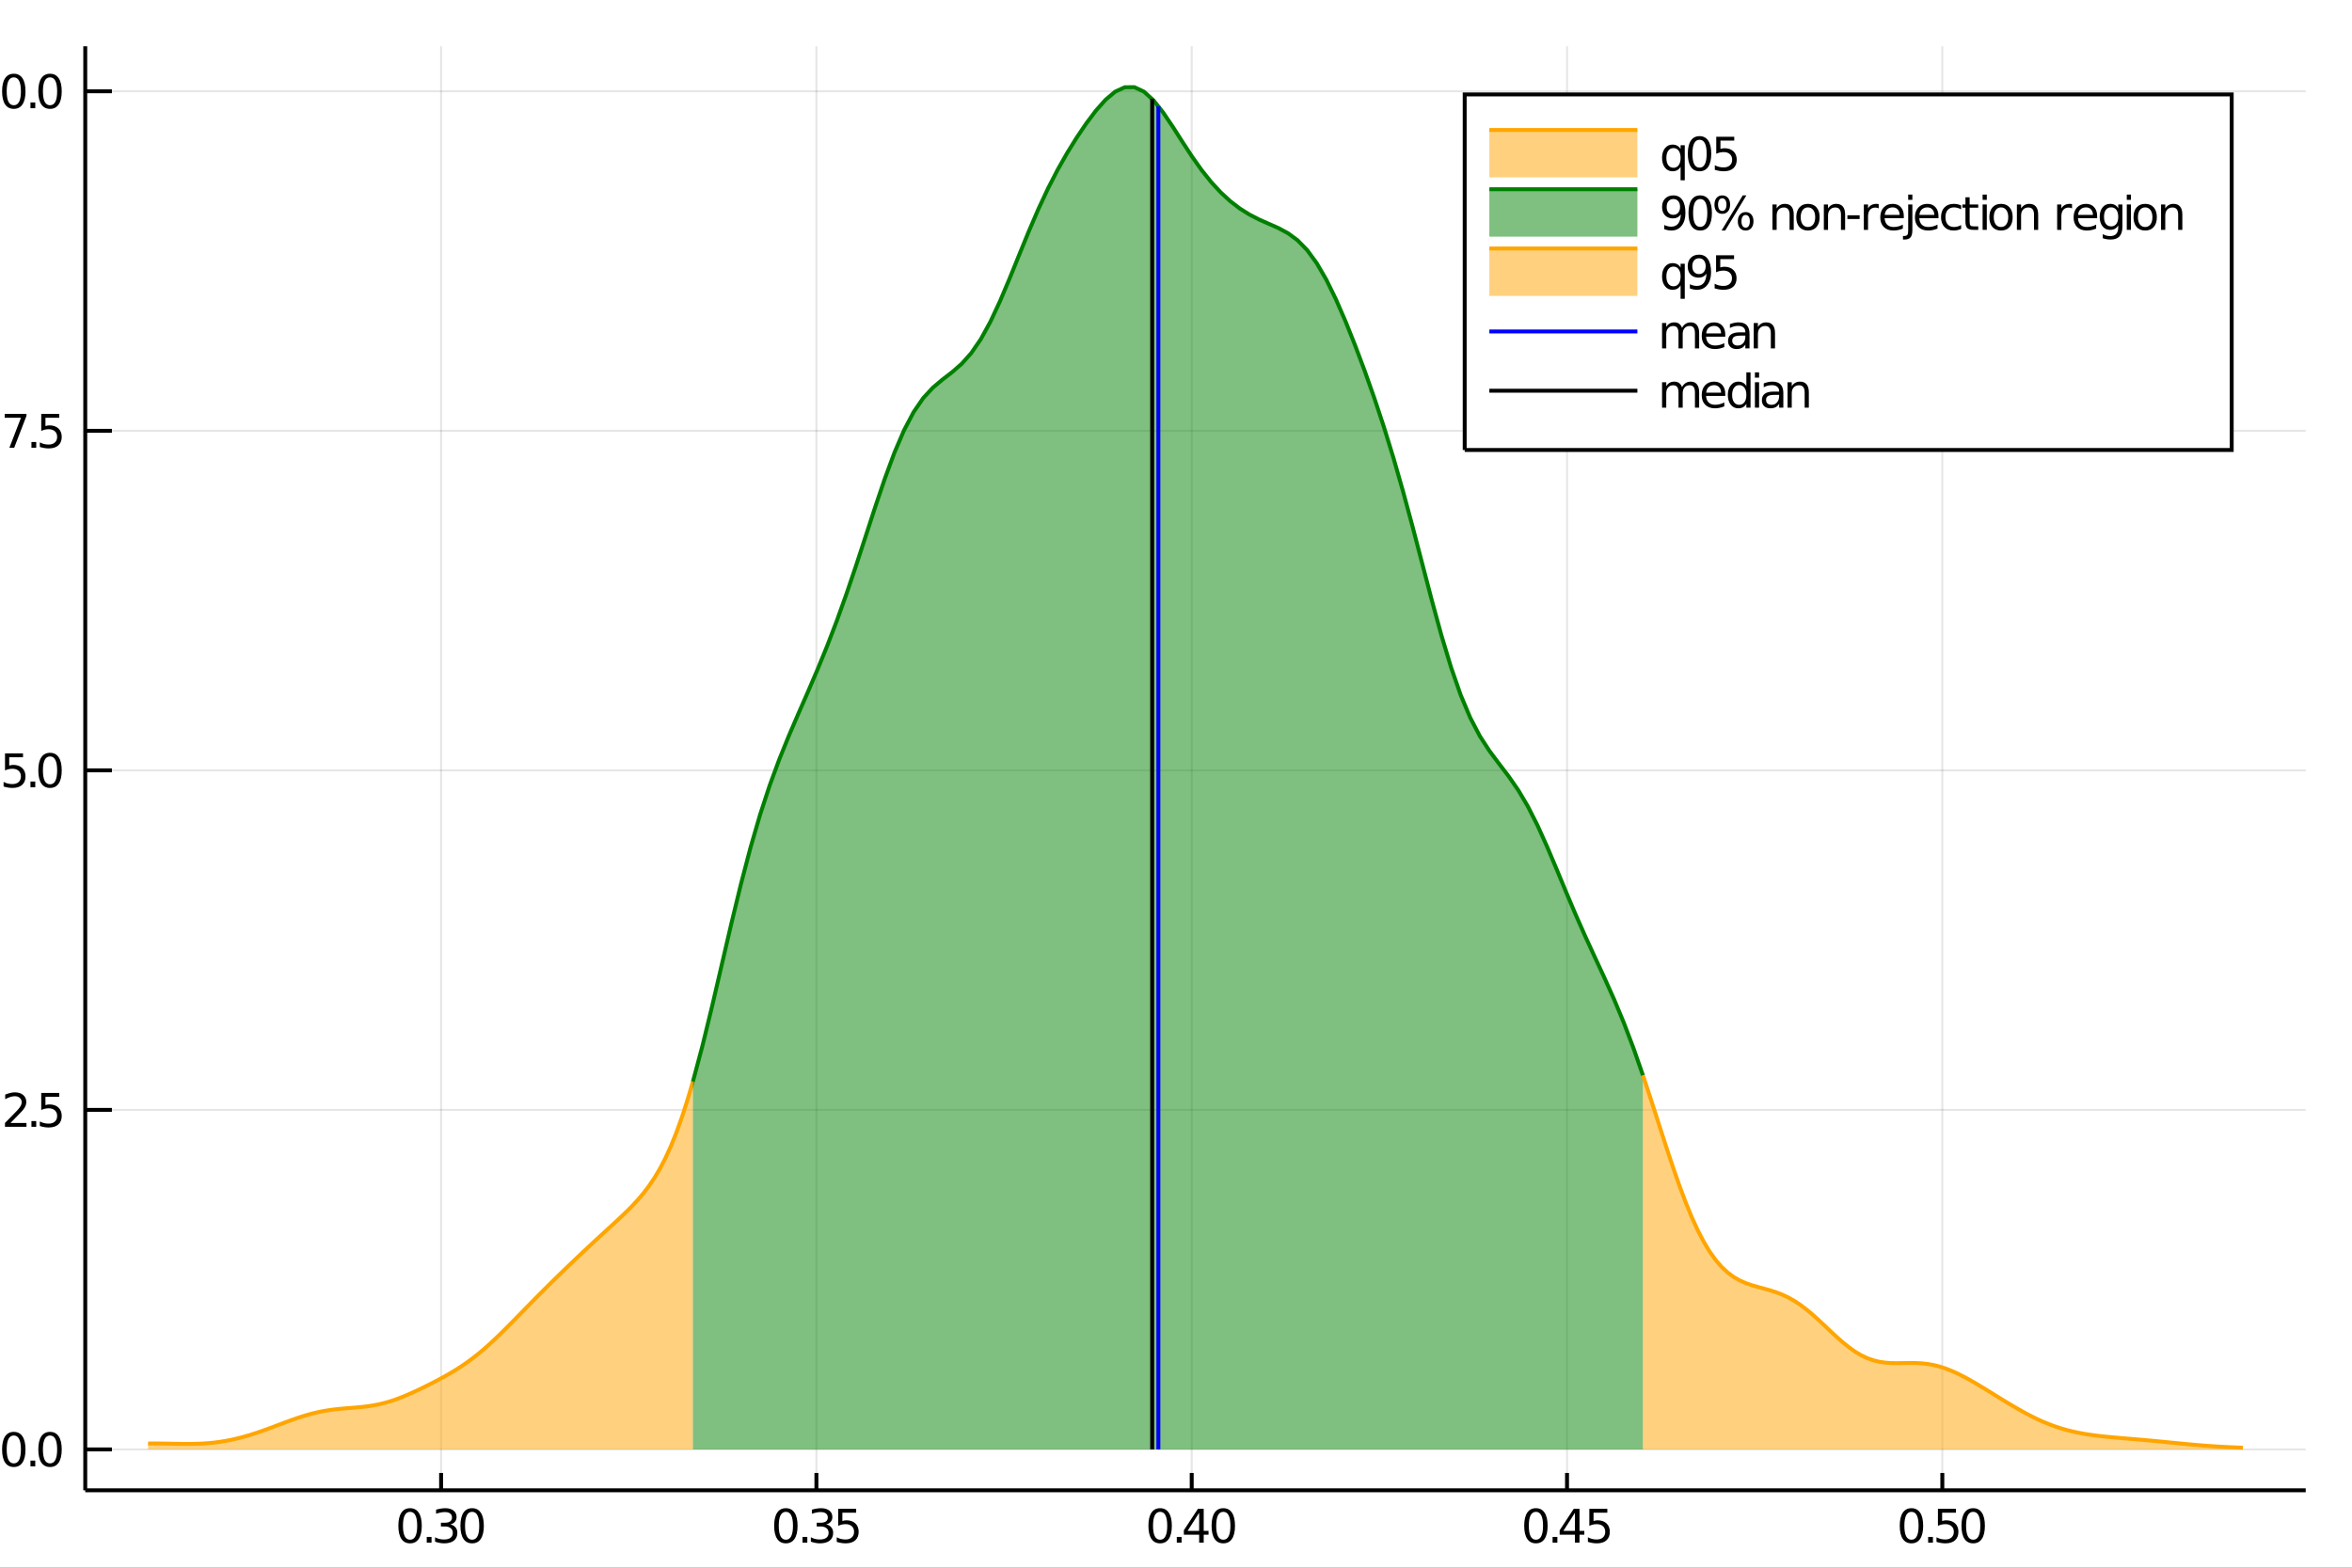 <?xml version="1.0" encoding="utf-8"?>
<svg xmlns="http://www.w3.org/2000/svg" xmlns:xlink="http://www.w3.org/1999/xlink" width="600" height="400" viewBox="0 0 2400 1600">
<rect x="0" y="0" width="2400" height="1600" fill="#333333" stroke="none"/>
<defs>
  <clipPath id="clip080">
    <rect x="0" y="0" width="2400" height="1600"/>
  </clipPath>
</defs>
<path clip-path="url(#clip080)" d="
M0 1600 L2400 1600 L2400 0 L0 0  Z
  " fill="#ffffff" fill-rule="evenodd" fill-opacity="1"/>
<defs>
  <clipPath id="clip081">
    <rect x="480" y="0" width="1681" height="1600"/>
  </clipPath>
</defs>
<path clip-path="url(#clip080)" d="
M86.992 1521.01 L2352.76 1521.01 L2352.76 47.244 L86.992 47.244  Z
  " fill="#ffffff" fill-rule="evenodd" fill-opacity="1"/>
<defs>
  <clipPath id="clip082">
    <rect x="86" y="47" width="2267" height="1475"/>
  </clipPath>
</defs>
<polyline clip-path="url(#clip082)" style="stroke:#000000; stroke-width:2; stroke-opacity:0.1; fill:none" points="
  450.104,1521.01 450.104,47.244 
  "/>
<polyline clip-path="url(#clip082)" style="stroke:#000000; stroke-width:2; stroke-opacity:0.1; fill:none" points="
  833.069,1521.01 833.069,47.244 
  "/>
<polyline clip-path="url(#clip082)" style="stroke:#000000; stroke-width:2; stroke-opacity:0.1; fill:none" points="
  1216.03,1521.01 1216.03,47.244 
  "/>
<polyline clip-path="url(#clip082)" style="stroke:#000000; stroke-width:2; stroke-opacity:0.1; fill:none" points="
  1599,1521.01 1599,47.244 
  "/>
<polyline clip-path="url(#clip082)" style="stroke:#000000; stroke-width:2; stroke-opacity:0.1; fill:none" points="
  1981.96,1521.01 1981.96,47.244 
  "/>
<polyline clip-path="url(#clip082)" style="stroke:#000000; stroke-width:2; stroke-opacity:0.1; fill:none" points="
  86.992,1479.3 2352.76,1479.3 
  "/>
<polyline clip-path="url(#clip082)" style="stroke:#000000; stroke-width:2; stroke-opacity:0.1; fill:none" points="
  86.992,1132.76 2352.76,1132.76 
  "/>
<polyline clip-path="url(#clip082)" style="stroke:#000000; stroke-width:2; stroke-opacity:0.1; fill:none" points="
  86.992,786.231 2352.76,786.231 
  "/>
<polyline clip-path="url(#clip082)" style="stroke:#000000; stroke-width:2; stroke-opacity:0.1; fill:none" points="
  86.992,439.698 2352.76,439.698 
  "/>
<polyline clip-path="url(#clip082)" style="stroke:#000000; stroke-width:2; stroke-opacity:0.1; fill:none" points="
  86.992,93.164 2352.76,93.164 
  "/>
<polyline clip-path="url(#clip080)" style="stroke:#000000; stroke-width:4; stroke-opacity:1; fill:none" points="
  86.992,1521.01 2352.76,1521.01 
  "/>
<polyline clip-path="url(#clip080)" style="stroke:#000000; stroke-width:4; stroke-opacity:1; fill:none" points="
  86.992,1521.01 86.992,47.244 
  "/>
<polyline clip-path="url(#clip080)" style="stroke:#000000; stroke-width:4; stroke-opacity:1; fill:none" points="
  450.104,1521.01 450.104,1503.32 
  "/>
<polyline clip-path="url(#clip080)" style="stroke:#000000; stroke-width:4; stroke-opacity:1; fill:none" points="
  833.069,1521.01 833.069,1503.32 
  "/>
<polyline clip-path="url(#clip080)" style="stroke:#000000; stroke-width:4; stroke-opacity:1; fill:none" points="
  1216.03,1521.01 1216.03,1503.32 
  "/>
<polyline clip-path="url(#clip080)" style="stroke:#000000; stroke-width:4; stroke-opacity:1; fill:none" points="
  1599,1521.01 1599,1503.32 
  "/>
<polyline clip-path="url(#clip080)" style="stroke:#000000; stroke-width:4; stroke-opacity:1; fill:none" points="
  1981.96,1521.01 1981.96,1503.32 
  "/>
<polyline clip-path="url(#clip080)" style="stroke:#000000; stroke-width:4; stroke-opacity:1; fill:none" points="
  86.992,1479.3 114.181,1479.3 
  "/>
<polyline clip-path="url(#clip080)" style="stroke:#000000; stroke-width:4; stroke-opacity:1; fill:none" points="
  86.992,1132.76 114.181,1132.76 
  "/>
<polyline clip-path="url(#clip080)" style="stroke:#000000; stroke-width:4; stroke-opacity:1; fill:none" points="
  86.992,786.231 114.181,786.231 
  "/>
<polyline clip-path="url(#clip080)" style="stroke:#000000; stroke-width:4; stroke-opacity:1; fill:none" points="
  86.992,439.698 114.181,439.698 
  "/>
<polyline clip-path="url(#clip080)" style="stroke:#000000; stroke-width:4; stroke-opacity:1; fill:none" points="
  86.992,93.164 114.181,93.164 
  "/>
<path clip-path="url(#clip080)" d="M 0 0 M418.438 1543 Q414.827 1543 412.998 1546.56 Q411.193 1550.11 411.193 1557.23 Q411.193 1564.34 412.998 1567.91 Q414.827 1571.45 418.438 1571.45 Q422.072 1571.45 423.878 1567.91 Q425.706 1564.34 425.706 1557.23 Q425.706 1550.11 423.878 1546.56 Q422.072 1543 418.438 1543 M418.438 1539.29 Q424.248 1539.29 427.304 1543.9 Q430.382 1548.48 430.382 1557.23 Q430.382 1565.96 427.304 1570.57 Q424.248 1575.15 418.438 1575.15 Q412.628 1575.15 409.549 1570.57 Q406.493 1565.96 406.493 1557.23 Q406.493 1548.48 409.549 1543.9 Q412.628 1539.29 418.438 1539.29 Z" fill="#000000" fill-rule="evenodd" fill-opacity="1" /><path clip-path="url(#clip080)" d="M 0 0 M435.452 1568.6 L440.336 1568.6 L440.336 1574.48 L435.452 1574.48 L435.452 1568.6 Z" fill="#000000" fill-rule="evenodd" fill-opacity="1" /><path clip-path="url(#clip080)" d="M 0 0 M459.572 1555.85 Q462.928 1556.56 464.803 1558.83 Q466.702 1561.1 466.702 1564.43 Q466.702 1569.55 463.183 1572.35 Q459.665 1575.15 453.183 1575.15 Q451.007 1575.15 448.692 1574.71 Q446.401 1574.29 443.947 1573.44 L443.947 1568.92 Q445.891 1570.06 448.206 1570.64 Q450.521 1571.22 453.044 1571.22 Q457.442 1571.22 459.734 1569.48 Q462.049 1567.74 462.049 1564.43 Q462.049 1561.38 459.896 1559.67 Q457.766 1557.93 453.947 1557.93 L449.919 1557.93 L449.919 1554.09 L454.132 1554.09 Q457.581 1554.09 459.41 1552.72 Q461.239 1551.33 461.239 1548.74 Q461.239 1546.08 459.34 1544.67 Q457.465 1543.23 453.947 1543.23 Q452.026 1543.23 449.827 1543.65 Q447.628 1544.06 444.989 1544.94 L444.989 1540.78 Q447.651 1540.04 449.965 1539.67 Q452.303 1539.29 454.364 1539.29 Q459.688 1539.29 462.789 1541.73 Q465.891 1544.13 465.891 1548.25 Q465.891 1551.12 464.248 1553.11 Q462.604 1555.08 459.572 1555.85 Z" fill="#000000" fill-rule="evenodd" fill-opacity="1" /><path clip-path="url(#clip080)" d="M 0 0 M481.771 1543 Q478.16 1543 476.331 1546.56 Q474.526 1550.11 474.526 1557.23 Q474.526 1564.34 476.331 1567.91 Q478.16 1571.45 481.771 1571.45 Q485.405 1571.45 487.211 1567.91 Q489.039 1564.34 489.039 1557.23 Q489.039 1550.11 487.211 1546.56 Q485.405 1543 481.771 1543 M481.771 1539.29 Q487.581 1539.29 490.637 1543.9 Q493.715 1548.48 493.715 1557.23 Q493.715 1565.96 490.637 1570.57 Q487.581 1575.15 481.771 1575.15 Q475.961 1575.15 472.882 1570.57 Q469.826 1565.96 469.826 1557.23 Q469.826 1548.48 472.882 1543.9 Q475.961 1539.29 481.771 1539.29 Z" fill="#000000" fill-rule="evenodd" fill-opacity="1" /><path clip-path="url(#clip080)" d="M 0 0 M801.901 1543 Q798.29 1543 796.461 1546.56 Q794.655 1550.11 794.655 1557.23 Q794.655 1564.34 796.461 1567.91 Q798.29 1571.45 801.901 1571.45 Q805.535 1571.45 807.34 1567.91 Q809.169 1564.34 809.169 1557.23 Q809.169 1550.11 807.34 1546.56 Q805.535 1543 801.901 1543 M801.901 1539.29 Q807.711 1539.29 810.766 1543.9 Q813.845 1548.48 813.845 1557.23 Q813.845 1565.96 810.766 1570.57 Q807.711 1575.15 801.901 1575.15 Q796.09 1575.15 793.012 1570.57 Q789.956 1565.96 789.956 1557.23 Q789.956 1548.48 793.012 1543.9 Q796.09 1539.29 801.901 1539.29 Z" fill="#000000" fill-rule="evenodd" fill-opacity="1" /><path clip-path="url(#clip080)" d="M 0 0 M818.914 1568.6 L823.799 1568.6 L823.799 1574.48 L818.914 1574.48 L818.914 1568.6 Z" fill="#000000" fill-rule="evenodd" fill-opacity="1" /><path clip-path="url(#clip080)" d="M 0 0 M843.035 1555.85 Q846.391 1556.56 848.266 1558.83 Q850.164 1561.1 850.164 1564.43 Q850.164 1569.55 846.646 1572.35 Q843.127 1575.15 836.646 1575.15 Q834.47 1575.15 832.155 1574.71 Q829.863 1574.29 827.41 1573.44 L827.41 1568.92 Q829.354 1570.06 831.669 1570.64 Q833.984 1571.22 836.507 1571.22 Q840.905 1571.22 843.197 1569.48 Q845.511 1567.74 845.511 1564.43 Q845.511 1561.38 843.359 1559.67 Q841.229 1557.93 837.41 1557.93 L833.382 1557.93 L833.382 1554.09 L837.595 1554.09 Q841.044 1554.09 842.873 1552.72 Q844.701 1551.33 844.701 1548.74 Q844.701 1546.08 842.803 1544.67 Q840.928 1543.23 837.41 1543.23 Q835.488 1543.23 833.289 1543.65 Q831.09 1544.06 828.451 1544.94 L828.451 1540.78 Q831.113 1540.04 833.428 1539.67 Q835.766 1539.29 837.826 1539.29 Q843.15 1539.29 846.252 1541.73 Q849.354 1544.13 849.354 1548.25 Q849.354 1551.12 847.711 1553.11 Q846.067 1555.08 843.035 1555.85 Z" fill="#000000" fill-rule="evenodd" fill-opacity="1" /><path clip-path="url(#clip080)" d="M 0 0 M855.28 1539.92 L873.636 1539.92 L873.636 1543.86 L859.562 1543.86 L859.562 1552.33 Q860.581 1551.98 861.599 1551.82 Q862.618 1551.63 863.636 1551.63 Q869.423 1551.63 872.803 1554.8 Q876.183 1557.98 876.183 1563.39 Q876.183 1568.97 872.71 1572.07 Q869.238 1575.15 862.919 1575.15 Q860.743 1575.15 858.474 1574.78 Q856.229 1574.41 853.822 1573.67 L853.822 1568.97 Q855.905 1570.1 858.127 1570.66 Q860.349 1571.22 862.826 1571.22 Q866.831 1571.22 869.169 1569.11 Q871.507 1567 871.507 1563.39 Q871.507 1559.78 869.169 1557.67 Q866.831 1555.57 862.826 1555.57 Q860.951 1555.57 859.076 1555.98 Q857.224 1556.4 855.28 1557.28 L855.28 1539.92 Z" fill="#000000" fill-rule="evenodd" fill-opacity="1" /><path clip-path="url(#clip080)" d="M 0 0 M1183.8 1543 Q1180.19 1543 1178.36 1546.56 Q1176.56 1550.11 1176.56 1557.23 Q1176.56 1564.34 1178.36 1567.91 Q1180.19 1571.45 1183.8 1571.45 Q1187.44 1571.45 1189.24 1567.91 Q1191.07 1564.34 1191.07 1557.23 Q1191.07 1550.11 1189.24 1546.56 Q1187.44 1543 1183.8 1543 M1183.8 1539.29 Q1189.61 1539.29 1192.67 1543.9 Q1195.75 1548.48 1195.75 1557.23 Q1195.75 1565.96 1192.67 1570.57 Q1189.61 1575.15 1183.8 1575.15 Q1177.99 1575.15 1174.91 1570.57 Q1171.86 1565.96 1171.86 1557.23 Q1171.86 1548.48 1174.91 1543.9 Q1177.99 1539.29 1183.8 1539.29 Z" fill="#000000" fill-rule="evenodd" fill-opacity="1" /><path clip-path="url(#clip080)" d="M 0 0 M1200.81 1568.6 L1205.7 1568.6 L1205.7 1574.48 L1200.81 1574.48 L1200.81 1568.6 Z" fill="#000000" fill-rule="evenodd" fill-opacity="1" /><path clip-path="url(#clip080)" d="M 0 0 M1223.62 1543.99 L1211.81 1562.44 L1223.62 1562.44 L1223.62 1543.99 M1222.39 1539.92 L1228.27 1539.92 L1228.27 1562.44 L1233.2 1562.44 L1233.2 1566.33 L1228.27 1566.33 L1228.27 1574.48 L1223.62 1574.48 L1223.62 1566.33 L1208.01 1566.33 L1208.01 1561.82 L1222.39 1539.92 Z" fill="#000000" fill-rule="evenodd" fill-opacity="1" /><path clip-path="url(#clip080)" d="M 0 0 M1248.27 1543 Q1244.66 1543 1242.83 1546.56 Q1241.02 1550.11 1241.02 1557.23 Q1241.02 1564.34 1242.83 1567.91 Q1244.66 1571.45 1248.27 1571.45 Q1251.9 1571.45 1253.71 1567.91 Q1255.54 1564.34 1255.54 1557.23 Q1255.54 1550.11 1253.71 1546.56 Q1251.9 1543 1248.27 1543 M1248.27 1539.29 Q1254.08 1539.29 1257.13 1543.9 Q1260.21 1548.48 1260.21 1557.23 Q1260.21 1565.96 1257.13 1570.57 Q1254.08 1575.15 1248.27 1575.15 Q1242.46 1575.15 1239.38 1570.57 Q1236.32 1565.96 1236.32 1557.23 Q1236.32 1548.48 1239.38 1543.9 Q1242.46 1539.29 1248.27 1539.29 Z" fill="#000000" fill-rule="evenodd" fill-opacity="1" /><path clip-path="url(#clip080)" d="M 0 0 M1567.26 1543 Q1563.65 1543 1561.82 1546.56 Q1560.02 1550.11 1560.02 1557.23 Q1560.02 1564.34 1561.82 1567.91 Q1563.65 1571.45 1567.26 1571.45 Q1570.9 1571.45 1572.7 1567.91 Q1574.53 1564.34 1574.53 1557.23 Q1574.53 1550.11 1572.7 1546.56 Q1570.9 1543 1567.26 1543 M1567.26 1539.29 Q1573.07 1539.29 1576.13 1543.9 Q1579.21 1548.48 1579.21 1557.23 Q1579.21 1565.96 1576.13 1570.57 Q1573.07 1575.15 1567.26 1575.15 Q1561.45 1575.15 1558.37 1570.57 Q1555.32 1565.96 1555.32 1557.23 Q1555.32 1548.48 1558.37 1543.9 Q1561.45 1539.29 1567.26 1539.29 Z" fill="#000000" fill-rule="evenodd" fill-opacity="1" /><path clip-path="url(#clip080)" d="M 0 0 M1584.28 1568.6 L1589.16 1568.6 L1589.16 1574.48 L1584.28 1574.48 L1584.28 1568.6 Z" fill="#000000" fill-rule="evenodd" fill-opacity="1" /><path clip-path="url(#clip080)" d="M 0 0 M1607.08 1543.99 L1595.27 1562.44 L1607.08 1562.44 L1607.08 1543.99 M1605.85 1539.92 L1611.73 1539.92 L1611.73 1562.44 L1616.66 1562.44 L1616.66 1566.33 L1611.73 1566.33 L1611.73 1574.48 L1607.08 1574.48 L1607.08 1566.33 L1591.48 1566.33 L1591.48 1561.82 L1605.85 1539.92 Z" fill="#000000" fill-rule="evenodd" fill-opacity="1" /><path clip-path="url(#clip080)" d="M 0 0 M1621.78 1539.92 L1640.13 1539.92 L1640.13 1543.86 L1626.06 1543.86 L1626.06 1552.33 Q1627.08 1551.98 1628.1 1551.82 Q1629.12 1551.63 1630.13 1551.63 Q1635.92 1551.63 1639.3 1554.8 Q1642.68 1557.98 1642.68 1563.39 Q1642.68 1568.97 1639.21 1572.07 Q1635.74 1575.15 1629.42 1575.15 Q1627.24 1575.15 1624.97 1574.78 Q1622.73 1574.41 1620.32 1573.67 L1620.32 1568.97 Q1622.4 1570.1 1624.62 1570.66 Q1626.85 1571.22 1629.32 1571.22 Q1633.33 1571.22 1635.67 1569.11 Q1638 1567 1638 1563.39 Q1638 1559.78 1635.67 1557.67 Q1633.33 1555.57 1629.32 1555.57 Q1627.45 1555.57 1625.57 1555.98 Q1623.72 1556.4 1621.78 1557.28 L1621.78 1539.92 Z" fill="#000000" fill-rule="evenodd" fill-opacity="1" /><path clip-path="url(#clip080)" d="M 0 0 M1950.47 1543 Q1946.86 1543 1945.03 1546.56 Q1943.23 1550.11 1943.23 1557.23 Q1943.23 1564.34 1945.03 1567.91 Q1946.86 1571.45 1950.47 1571.45 Q1954.11 1571.45 1955.91 1567.91 Q1957.74 1564.34 1957.74 1557.23 Q1957.74 1550.11 1955.91 1546.56 Q1954.11 1543 1950.47 1543 M1950.47 1539.29 Q1956.28 1539.29 1959.34 1543.9 Q1962.42 1548.48 1962.42 1557.23 Q1962.42 1565.96 1959.34 1570.57 Q1956.28 1575.15 1950.47 1575.15 Q1944.66 1575.15 1941.58 1570.57 Q1938.53 1565.96 1938.53 1557.23 Q1938.53 1548.48 1941.58 1543.9 Q1944.66 1539.29 1950.47 1539.29 Z" fill="#000000" fill-rule="evenodd" fill-opacity="1" /><path clip-path="url(#clip080)" d="M 0 0 M1967.49 1568.6 L1972.37 1568.6 L1972.37 1574.48 L1967.49 1574.48 L1967.49 1568.6 Z" fill="#000000" fill-rule="evenodd" fill-opacity="1" /><path clip-path="url(#clip080)" d="M 0 0 M1977.49 1539.92 L1995.84 1539.92 L1995.84 1543.86 L1981.77 1543.86 L1981.77 1552.33 Q1982.79 1551.98 1983.8 1551.82 Q1984.82 1551.63 1985.84 1551.63 Q1991.63 1551.63 1995.01 1554.8 Q1998.39 1557.98 1998.39 1563.39 Q1998.39 1568.97 1994.92 1572.07 Q1991.44 1575.15 1985.12 1575.15 Q1982.95 1575.15 1980.68 1574.78 Q1978.43 1574.41 1976.03 1573.67 L1976.03 1568.97 Q1978.11 1570.1 1980.33 1570.66 Q1982.55 1571.22 1985.03 1571.22 Q1989.04 1571.22 1991.37 1569.11 Q1993.71 1567 1993.71 1563.39 Q1993.71 1559.78 1991.37 1557.67 Q1989.04 1555.57 1985.03 1555.57 Q1983.16 1555.57 1981.28 1555.98 Q1979.43 1556.4 1977.49 1557.28 L1977.49 1539.92 Z" fill="#000000" fill-rule="evenodd" fill-opacity="1" /><path clip-path="url(#clip080)" d="M 0 0 M2013.46 1543 Q2009.85 1543 2008.02 1546.56 Q2006.21 1550.11 2006.21 1557.23 Q2006.21 1564.34 2008.02 1567.91 Q2009.85 1571.45 2013.46 1571.45 Q2017.09 1571.45 2018.9 1567.91 Q2020.73 1564.34 2020.73 1557.23 Q2020.73 1550.11 2018.9 1546.56 Q2017.09 1543 2013.46 1543 M2013.46 1539.29 Q2019.27 1539.29 2022.32 1543.9 Q2025.4 1548.48 2025.4 1557.23 Q2025.4 1565.96 2022.32 1570.57 Q2019.27 1575.15 2013.46 1575.15 Q2007.65 1575.15 2004.57 1570.57 Q2001.51 1565.96 2001.51 1557.23 Q2001.51 1548.48 2004.57 1543.9 Q2007.65 1539.29 2013.46 1539.29 Z" fill="#000000" fill-rule="evenodd" fill-opacity="1" /><path clip-path="url(#clip080)" d="M 0 0 M14.08 1465.1 Q10.469 1465.1 8.641 1468.66 Q6.835 1472.2 6.835 1479.33 Q6.835 1486.44 8.641 1490 Q10.469 1493.55 14.08 1493.55 Q17.715 1493.55 19.52 1490 Q21.349 1486.44 21.349 1479.33 Q21.349 1472.2 19.52 1468.66 Q17.715 1465.1 14.08 1465.1 M14.08 1461.39 Q19.89 1461.39 22.946 1466 Q26.025 1470.58 26.025 1479.33 Q26.025 1488.06 22.946 1492.67 Q19.89 1497.25 14.08 1497.25 Q8.27 1497.25 5.192 1492.67 Q2.136 1488.06 2.136 1479.33 Q2.136 1470.58 5.192 1466 Q8.27 1461.39 14.08 1461.39 Z" fill="#000000" fill-rule="evenodd" fill-opacity="1" /><path clip-path="url(#clip080)" d="M 0 0 M31.094 1490.7 L35.978 1490.7 L35.978 1496.58 L31.094 1496.58 L31.094 1490.7 Z" fill="#000000" fill-rule="evenodd" fill-opacity="1" /><path clip-path="url(#clip080)" d="M 0 0 M51.048 1465.1 Q47.437 1465.1 45.608 1468.66 Q43.802 1472.2 43.802 1479.33 Q43.802 1486.44 45.608 1490 Q47.437 1493.55 51.048 1493.55 Q54.682 1493.55 56.487 1490 Q58.316 1486.44 58.316 1479.33 Q58.316 1472.2 56.487 1468.66 Q54.682 1465.1 51.048 1465.1 M51.048 1461.39 Q56.858 1461.39 59.913 1466 Q62.992 1470.58 62.992 1479.33 Q62.992 1488.06 59.913 1492.67 Q56.858 1497.25 51.048 1497.25 Q45.238 1497.25 42.159 1492.67 Q39.103 1488.06 39.103 1479.33 Q39.103 1470.58 42.159 1466 Q45.238 1461.39 51.048 1461.39 Z" fill="#000000" fill-rule="evenodd" fill-opacity="1" /><path clip-path="url(#clip080)" d="M 0 0 M10.701 1146.11 L27.02 1146.11 L27.02 1150.04 L5.076 1150.04 L5.076 1146.11 Q7.738 1143.35 12.321 1138.72 Q16.928 1134.07 18.108 1132.73 Q20.354 1130.21 21.233 1128.47 Q22.136 1126.71 22.136 1125.02 Q22.136 1122.27 20.191 1120.53 Q18.27 1118.79 15.168 1118.79 Q12.969 1118.79 10.516 1119.56 Q8.085 1120.32 5.307 1121.87 L5.307 1117.15 Q8.131 1116.02 10.585 1115.44 Q13.039 1114.86 15.076 1114.86 Q20.446 1114.86 23.64 1117.54 Q26.835 1120.23 26.835 1124.72 Q26.835 1126.85 26.025 1128.77 Q25.238 1130.67 23.131 1133.26 Q22.552 1133.93 19.451 1137.15 Q16.349 1140.35 10.701 1146.11 Z" fill="#000000" fill-rule="evenodd" fill-opacity="1" /><path clip-path="url(#clip080)" d="M 0 0 M32.09 1144.16 L36.974 1144.16 L36.974 1150.04 L32.09 1150.04 L32.09 1144.16 Z" fill="#000000" fill-rule="evenodd" fill-opacity="1" /><path clip-path="url(#clip080)" d="M 0 0 M42.09 1115.48 L60.446 1115.48 L60.446 1119.42 L46.372 1119.42 L46.372 1127.89 Q47.39 1127.54 48.409 1127.38 Q49.427 1127.2 50.446 1127.2 Q56.233 1127.2 59.612 1130.37 Q62.992 1133.54 62.992 1138.96 Q62.992 1144.54 59.52 1147.64 Q56.048 1150.72 49.728 1150.72 Q47.552 1150.72 45.284 1150.35 Q43.038 1149.97 40.631 1149.23 L40.631 1144.54 Q42.715 1145.67 44.937 1146.22 Q47.159 1146.78 49.636 1146.78 Q53.64 1146.78 55.978 1144.67 Q58.316 1142.57 58.316 1138.96 Q58.316 1135.35 55.978 1133.24 Q53.64 1131.13 49.636 1131.13 Q47.761 1131.13 45.886 1131.55 Q44.034 1131.97 42.09 1132.85 L42.09 1115.48 Z" fill="#000000" fill-rule="evenodd" fill-opacity="1" /><path clip-path="url(#clip080)" d="M 0 0 M5.122 768.951 L23.478 768.951 L23.478 772.886 L9.404 772.886 L9.404 781.358 Q10.423 781.011 11.441 780.849 Q12.46 780.664 13.479 780.664 Q19.265 780.664 22.645 783.835 Q26.025 787.006 26.025 792.423 Q26.025 798.002 22.552 801.104 Q19.08 804.182 12.761 804.182 Q10.585 804.182 8.316 803.812 Q6.071 803.441 3.664 802.701 L3.664 798.002 Q5.747 799.136 7.969 799.692 Q10.191 800.247 12.668 800.247 Q16.673 800.247 19.011 798.141 Q21.349 796.034 21.349 792.423 Q21.349 788.812 19.011 786.705 Q16.673 784.599 12.668 784.599 Q10.793 784.599 8.918 785.016 Q7.066 785.432 5.122 786.312 L5.122 768.951 Z" fill="#000000" fill-rule="evenodd" fill-opacity="1" /><path clip-path="url(#clip080)" d="M 0 0 M31.094 797.631 L35.978 797.631 L35.978 803.511 L31.094 803.511 L31.094 797.631 Z" fill="#000000" fill-rule="evenodd" fill-opacity="1" /><path clip-path="url(#clip080)" d="M 0 0 M51.048 772.03 Q47.437 772.03 45.608 775.594 Q43.802 779.136 43.802 786.266 Q43.802 793.372 45.608 796.937 Q47.437 800.479 51.048 800.479 Q54.682 800.479 56.487 796.937 Q58.316 793.372 58.316 786.266 Q58.316 779.136 56.487 775.594 Q54.682 772.03 51.048 772.03 M51.048 768.326 Q56.858 768.326 59.913 772.932 Q62.992 777.516 62.992 786.266 Q62.992 794.992 59.913 799.599 Q56.858 804.182 51.048 804.182 Q45.238 804.182 42.159 799.599 Q39.103 794.992 39.103 786.266 Q39.103 777.516 42.159 772.932 Q45.238 768.326 51.048 768.326 Z" fill="#000000" fill-rule="evenodd" fill-opacity="1" /><path clip-path="url(#clip080)" d="M 0 0 M4.798 422.418 L27.02 422.418 L27.02 424.408 L14.474 456.978 L9.59 456.978 L21.395 426.353 L4.798 426.353 L4.798 422.418 Z" fill="#000000" fill-rule="evenodd" fill-opacity="1" /><path clip-path="url(#clip080)" d="M 0 0 M32.09 451.098 L36.974 451.098 L36.974 456.978 L32.09 456.978 L32.09 451.098 Z" fill="#000000" fill-rule="evenodd" fill-opacity="1" /><path clip-path="url(#clip080)" d="M 0 0 M42.09 422.418 L60.446 422.418 L60.446 426.353 L46.372 426.353 L46.372 434.825 Q47.39 434.478 48.409 434.316 Q49.427 434.131 50.446 434.131 Q56.233 434.131 59.612 437.302 Q62.992 440.473 62.992 445.89 Q62.992 451.468 59.52 454.57 Q56.048 457.649 49.728 457.649 Q47.552 457.649 45.284 457.279 Q43.038 456.908 40.631 456.167 L40.631 451.468 Q42.715 452.603 44.937 453.158 Q47.159 453.714 49.636 453.714 Q53.64 453.714 55.978 451.607 Q58.316 449.501 58.316 445.89 Q58.316 442.279 55.978 440.172 Q53.64 438.066 49.636 438.066 Q47.761 438.066 45.886 438.482 Q44.034 438.899 42.09 439.779 L42.09 422.418 Z" fill="#000000" fill-rule="evenodd" fill-opacity="1" /><path clip-path="url(#clip080)" d="M 0 0 M-20.896 106.509 L-13.258 106.509 L-13.258 80.144 L-21.568 81.81 L-21.568 77.551 L-13.304 75.884 L-8.628 75.884 L-8.628 106.509 L-0.989 106.509 L-0.989 110.444 L-20.896 110.444 L-20.896 106.509 Z" fill="#000000" fill-rule="evenodd" fill-opacity="1" /><path clip-path="url(#clip080)" d="M 0 0 M14.08 78.963 Q10.469 78.963 8.641 82.528 Q6.835 86.069 6.835 93.199 Q6.835 100.305 8.641 103.87 Q10.469 107.412 14.08 107.412 Q17.715 107.412 19.52 103.87 Q21.349 100.305 21.349 93.199 Q21.349 86.069 19.52 82.528 Q17.715 78.963 14.08 78.963 M14.08 75.259 Q19.89 75.259 22.946 79.866 Q26.025 84.449 26.025 93.199 Q26.025 101.926 22.946 106.532 Q19.89 111.116 14.08 111.116 Q8.27 111.116 5.192 106.532 Q2.136 101.926 2.136 93.199 Q2.136 84.449 5.192 79.866 Q8.27 75.259 14.08 75.259 Z" fill="#000000" fill-rule="evenodd" fill-opacity="1" /><path clip-path="url(#clip080)" d="M 0 0 M31.094 104.565 L35.978 104.565 L35.978 110.444 L31.094 110.444 L31.094 104.565 Z" fill="#000000" fill-rule="evenodd" fill-opacity="1" /><path clip-path="url(#clip080)" d="M 0 0 M51.048 78.963 Q47.437 78.963 45.608 82.528 Q43.802 86.069 43.802 93.199 Q43.802 100.305 45.608 103.87 Q47.437 107.412 51.048 107.412 Q54.682 107.412 56.487 103.87 Q58.316 100.305 58.316 93.199 Q58.316 86.069 56.487 82.528 Q54.682 78.963 51.048 78.963 M51.048 75.259 Q56.858 75.259 59.913 79.866 Q62.992 84.449 62.992 93.199 Q62.992 101.926 59.913 106.532 Q56.858 111.116 51.048 111.116 Q45.238 111.116 42.159 106.532 Q39.103 101.926 39.103 93.199 Q39.103 84.449 42.159 79.866 Q45.238 75.259 51.048 75.259 Z" fill="#000000" fill-rule="evenodd" fill-opacity="1" /><path clip-path="url(#clip082)" d="
M151.118 1473.27 L156.733 1473.23 L162.348 1473.26 L167.964 1473.34 L173.579 1473.44 L179.194 1473.55 L184.81 1473.65 L190.425 1473.69 L196.04 1473.66 L201.656 1473.53 
  L207.271 1473.28 L212.887 1472.89 L218.502 1472.33 L224.117 1471.61 L229.733 1470.71 L235.348 1469.64 L240.963 1468.39 L246.579 1466.97 L252.194 1465.4 L257.81 1463.68 
  L263.425 1461.83 L269.04 1459.88 L274.656 1457.84 L280.271 1455.75 L285.886 1453.63 L291.502 1451.52 L297.117 1449.47 L302.733 1447.49 L308.348 1445.64 L313.963 1443.95 
  L319.579 1442.44 L325.194 1441.13 L330.809 1440.02 L336.425 1439.12 L342.04 1438.39 L347.655 1437.81 L353.271 1437.33 L358.886 1436.88 L364.502 1436.42 L370.117 1435.87 
  L375.732 1435.18 L381.348 1434.29 L386.963 1433.18 L392.578 1431.81 L398.194 1430.18 L403.809 1428.3 L409.425 1426.19 L415.04 1423.88 L420.655 1421.42 L426.271 1418.82 
  L431.886 1416.12 L437.501 1413.33 L443.117 1410.46 L448.732 1407.5 L454.347 1404.43 L459.963 1401.21 L465.578 1397.81 L471.194 1394.19 L476.809 1390.32 L482.424 1386.18 
  L488.04 1381.75 L493.655 1377.05 L499.27 1372.09 L504.886 1366.89 L510.501 1361.5 L516.117 1355.95 L521.732 1350.3 L527.347 1344.58 L532.963 1338.83 L538.578 1333.08 
  L544.193 1327.36 L549.809 1321.68 L555.424 1316.05 L561.04 1310.48 L566.655 1304.95 L572.27 1299.48 L577.886 1294.05 L583.501 1288.67 L589.116 1283.32 L594.732 1278.02 
  L600.347 1272.76 L605.962 1267.54 L611.578 1262.36 L617.193 1257.21 L622.809 1252.07 L628.424 1246.91 L634.039 1241.67 L639.655 1236.28 L645.27 1230.62 L650.885 1224.57 
  L656.501 1217.95 L662.116 1210.59 L667.732 1202.3 L673.347 1192.85 L678.962 1182.08 L684.578 1169.8 L690.193 1155.89 L695.808 1140.27 L701.424 1122.92 L707.039 1103.91 
  L707.039 1479.3 L701.424 1479.3 L695.808 1479.3 L690.193 1479.3 L684.578 1479.3 L678.962 1479.3 L673.347 1479.3 L667.732 1479.3 L662.116 1479.3 L656.501 1479.3 
  L650.885 1479.3 L645.27 1479.3 L639.655 1479.3 L634.039 1479.3 L628.424 1479.3 L622.809 1479.3 L617.193 1479.3 L611.578 1479.3 L605.962 1479.3 L600.347 1479.3 
  L594.732 1479.3 L589.116 1479.3 L583.501 1479.3 L577.886 1479.3 L572.27 1479.3 L566.655 1479.3 L561.04 1479.3 L555.424 1479.3 L549.809 1479.3 L544.193 1479.3 
  L538.578 1479.3 L532.963 1479.3 L527.347 1479.3 L521.732 1479.3 L516.117 1479.3 L510.501 1479.3 L504.886 1479.3 L499.27 1479.3 L493.655 1479.3 L488.04 1479.3 
  L482.424 1479.3 L476.809 1479.3 L471.194 1479.3 L465.578 1479.3 L459.963 1479.3 L454.347 1479.3 L448.732 1479.3 L443.117 1479.3 L437.501 1479.3 L431.886 1479.3 
  L426.271 1479.3 L420.655 1479.3 L415.04 1479.3 L409.425 1479.3 L403.809 1479.3 L398.194 1479.3 L392.578 1479.3 L386.963 1479.3 L381.348 1479.3 L375.732 1479.3 
  L370.117 1479.3 L364.502 1479.3 L358.886 1479.3 L353.271 1479.3 L347.655 1479.3 L342.04 1479.3 L336.425 1479.3 L330.809 1479.3 L325.194 1479.3 L319.579 1479.3 
  L313.963 1479.3 L308.348 1479.3 L302.733 1479.3 L297.117 1479.3 L291.502 1479.3 L285.886 1479.3 L280.271 1479.3 L274.656 1479.3 L269.04 1479.3 L263.425 1479.3 
  L257.81 1479.3 L252.194 1479.3 L246.579 1479.3 L240.963 1479.3 L235.348 1479.3 L229.733 1479.3 L224.117 1479.3 L218.502 1479.3 L212.887 1479.3 L207.271 1479.3 
  L201.656 1479.3 L196.04 1479.3 L190.425 1479.3 L184.81 1479.3 L179.194 1479.3 L173.579 1479.3 L167.964 1479.3 L162.348 1479.3 L156.733 1479.3 L151.118 1479.3 
   Z
  " fill="#ffa500" fill-rule="evenodd" fill-opacity="0.5"/>
<polyline clip-path="url(#clip082)" style="stroke:#ffa500; stroke-width:4; stroke-opacity:1; fill:none" points="
  151.118,1473.27 156.733,1473.23 162.348,1473.26 167.964,1473.34 173.579,1473.44 179.194,1473.55 184.81,1473.65 190.425,1473.69 196.04,1473.66 201.656,1473.53 
  207.271,1473.28 212.887,1472.89 218.502,1472.33 224.117,1471.61 229.733,1470.71 235.348,1469.64 240.963,1468.39 246.579,1466.97 252.194,1465.4 257.81,1463.68 
  263.425,1461.83 269.04,1459.88 274.656,1457.84 280.271,1455.75 285.886,1453.63 291.502,1451.52 297.117,1449.47 302.733,1447.49 308.348,1445.64 313.963,1443.95 
  319.579,1442.44 325.194,1441.13 330.809,1440.02 336.425,1439.12 342.04,1438.39 347.655,1437.81 353.271,1437.33 358.886,1436.88 364.502,1436.42 370.117,1435.87 
  375.732,1435.18 381.348,1434.29 386.963,1433.18 392.578,1431.81 398.194,1430.18 403.809,1428.3 409.425,1426.19 415.04,1423.88 420.655,1421.42 426.271,1418.82 
  431.886,1416.12 437.501,1413.33 443.117,1410.46 448.732,1407.5 454.347,1404.43 459.963,1401.21 465.578,1397.81 471.194,1394.19 476.809,1390.32 482.424,1386.18 
  488.04,1381.75 493.655,1377.05 499.27,1372.09 504.886,1366.89 510.501,1361.5 516.117,1355.95 521.732,1350.3 527.347,1344.58 532.963,1338.83 538.578,1333.08 
  544.193,1327.36 549.809,1321.68 555.424,1316.05 561.04,1310.48 566.655,1304.95 572.27,1299.48 577.886,1294.05 583.501,1288.67 589.116,1283.32 594.732,1278.02 
  600.347,1272.76 605.962,1267.54 611.578,1262.36 617.193,1257.21 622.809,1252.07 628.424,1246.91 634.039,1241.67 639.655,1236.28 645.27,1230.62 650.885,1224.57 
  656.501,1217.95 662.116,1210.59 667.732,1202.3 673.347,1192.85 678.962,1182.08 684.578,1169.8 690.193,1155.89 695.808,1140.27 701.424,1122.92 707.039,1103.91 
  
  "/>
<path clip-path="url(#clip082)" d="
M707.039 1103.91 L716.832 1067.18 L726.625 1026.98 L736.417 984.929 L746.21 942.867 L756.003 902.505 L765.796 865.145 L775.588 831.496 L785.381 801.625 L795.174 775.045 
  L804.967 750.895 L814.759 728.15 L824.552 705.803 L834.345 682.983 L844.138 659.017 L853.93 633.467 L863.723 606.169 L873.516 577.286 L883.309 547.367 L893.101 517.343 
  L902.894 488.441 L912.687 461.985 L922.48 439.122 L932.272 420.545 L942.065 406.292 L951.858 395.684 L961.651 387.435 L971.443 379.895 L981.236 371.365 L991.029 360.421 
  L1000.82 346.165 L1010.61 328.356 L1020.41 307.406 L1030.2 284.242 L1039.99 260.077 L1049.79 236.128 L1059.58 213.377 L1069.37 192.407 L1079.16 173.372 L1088.96 156.105 
  L1098.75 140.318 L1108.54 125.846 L1118.33 112.831 L1128.13 101.796 L1137.92 93.566 L1147.71 89.049 L1157.51 88.954 L1167.3 93.536 L1177.09 102.452 L1186.88 114.801 
  L1196.68 129.317 L1206.47 144.647 L1216.26 159.632 L1226.05 173.471 L1235.85 185.756 L1245.64 196.375 L1255.43 205.384 L1265.23 212.889 L1275.02 219.033 L1284.81 224.054 
  L1294.6 228.385 L1304.4 232.718 L1314.19 237.975 L1323.98 245.167 L1333.78 255.179 L1343.57 268.563 L1353.36 285.415 L1363.15 305.401 L1372.95 327.929 L1382.74 352.409 
  L1392.53 378.484 L1402.32 406.145 L1412.12 435.679 L1421.91 467.448 L1431.7 501.612 L1441.5 537.876 L1451.29 575.39 L1461.08 612.817 L1470.87 648.557 L1480.67 681.079 
  L1490.46 709.237 L1500.25 732.535 L1510.04 751.244 L1519.84 766.373 L1529.63 779.467 L1539.42 792.283 L1549.22 806.415 L1559.01 822.946 L1568.8 842.241 L1578.59 863.937 
  L1588.39 887.135 L1598.18 910.741 L1607.97 933.833 L1617.76 955.957 L1627.56 977.247 L1637.35 998.358 L1647.14 1020.23 L1656.94 1043.77 L1666.73 1069.54 L1676.52 1097.6 
  L1676.52 1479.3 L1666.73 1479.3 L1656.94 1479.3 L1647.14 1479.3 L1637.35 1479.3 L1627.56 1479.3 L1617.76 1479.3 L1607.97 1479.3 L1598.18 1479.3 L1588.39 1479.3 
  L1578.59 1479.3 L1568.8 1479.3 L1559.01 1479.3 L1549.22 1479.3 L1539.42 1479.3 L1529.63 1479.3 L1519.84 1479.3 L1510.04 1479.3 L1500.25 1479.3 L1490.46 1479.3 
  L1480.67 1479.3 L1470.87 1479.3 L1461.08 1479.3 L1451.29 1479.3 L1441.5 1479.3 L1431.7 1479.3 L1421.91 1479.3 L1412.12 1479.3 L1402.32 1479.3 L1392.53 1479.3 
  L1382.74 1479.3 L1372.95 1479.3 L1363.15 1479.3 L1353.36 1479.3 L1343.57 1479.3 L1333.78 1479.3 L1323.98 1479.3 L1314.19 1479.3 L1304.4 1479.3 L1294.6 1479.3 
  L1284.81 1479.3 L1275.02 1479.3 L1265.23 1479.3 L1255.43 1479.3 L1245.64 1479.3 L1235.85 1479.3 L1226.05 1479.3 L1216.26 1479.3 L1206.47 1479.3 L1196.68 1479.3 
  L1186.88 1479.3 L1177.09 1479.3 L1167.3 1479.3 L1157.51 1479.3 L1147.71 1479.3 L1137.92 1479.3 L1128.13 1479.3 L1118.33 1479.3 L1108.54 1479.3 L1098.75 1479.3 
  L1088.96 1479.3 L1079.16 1479.3 L1069.37 1479.3 L1059.58 1479.3 L1049.79 1479.3 L1039.99 1479.3 L1030.2 1479.3 L1020.41 1479.3 L1010.61 1479.3 L1000.82 1479.3 
  L991.029 1479.3 L981.236 1479.3 L971.443 1479.3 L961.651 1479.3 L951.858 1479.3 L942.065 1479.3 L932.272 1479.3 L922.48 1479.3 L912.687 1479.3 L902.894 1479.3 
  L893.101 1479.3 L883.309 1479.3 L873.516 1479.3 L863.723 1479.3 L853.93 1479.3 L844.138 1479.3 L834.345 1479.3 L824.552 1479.3 L814.759 1479.3 L804.967 1479.3 
  L795.174 1479.3 L785.381 1479.3 L775.588 1479.3 L765.796 1479.3 L756.003 1479.3 L746.21 1479.3 L736.417 1479.3 L726.625 1479.3 L716.832 1479.3 L707.039 1479.3 
   Z
  " fill="#008000" fill-rule="evenodd" fill-opacity="0.5"/>
<polyline clip-path="url(#clip082)" style="stroke:#008000; stroke-width:4; stroke-opacity:1; fill:none" points="
  707.039,1103.91 716.832,1067.18 726.625,1026.98 736.417,984.929 746.21,942.867 756.003,902.505 765.796,865.145 775.588,831.496 785.381,801.625 795.174,775.045 
  804.967,750.895 814.759,728.15 824.552,705.803 834.345,682.983 844.138,659.017 853.93,633.467 863.723,606.169 873.516,577.286 883.309,547.367 893.101,517.343 
  902.894,488.441 912.687,461.985 922.48,439.122 932.272,420.545 942.065,406.292 951.858,395.684 961.651,387.435 971.443,379.895 981.236,371.365 991.029,360.421 
  1000.82,346.165 1010.61,328.356 1020.41,307.406 1030.2,284.242 1039.99,260.077 1049.79,236.128 1059.58,213.377 1069.37,192.407 1079.16,173.372 1088.96,156.105 
  1098.75,140.318 1108.54,125.846 1118.33,112.831 1128.13,101.796 1137.92,93.566 1147.71,89.049 1157.51,88.954 1167.3,93.536 1177.09,102.452 1186.88,114.801 
  1196.68,129.317 1206.47,144.647 1216.26,159.632 1226.05,173.471 1235.85,185.756 1245.64,196.375 1255.43,205.384 1265.23,212.889 1275.02,219.033 1284.81,224.054 
  1294.6,228.385 1304.4,232.718 1314.19,237.975 1323.98,245.167 1333.78,255.179 1343.57,268.563 1353.36,285.415 1363.15,305.401 1372.95,327.929 1382.74,352.409 
  1392.53,378.484 1402.32,406.145 1412.12,435.679 1421.91,467.448 1431.7,501.612 1441.5,537.876 1451.29,575.39 1461.08,612.817 1470.87,648.557 1480.67,681.079 
  1490.46,709.237 1500.25,732.535 1510.04,751.244 1519.84,766.373 1529.63,779.467 1539.42,792.283 1549.22,806.415 1559.01,822.946 1568.8,842.241 1578.59,863.937 
  1588.39,887.135 1598.18,910.741 1607.97,933.833 1617.76,955.957 1627.56,977.247 1637.35,998.358 1647.14,1020.23 1656.94,1043.77 1666.73,1069.54 1676.52,1097.6 
  
  "/>
<path clip-path="url(#clip082)" d="
M1676.52 1097.6 L1682.7 1116.26 L1688.89 1135.38 L1695.07 1154.64 L1701.25 1173.71 L1707.44 1192.25 L1713.62 1209.92 L1719.8 1226.44 L1725.98 1241.58 L1732.17 1255.17 
  L1738.35 1267.11 L1744.53 1277.4 L1750.72 1286.05 L1756.9 1293.18 L1763.08 1298.92 L1769.27 1303.44 L1775.45 1306.95 L1781.63 1309.65 L1787.81 1311.79 L1794 1313.58 
  L1800.18 1315.24 L1806.36 1316.98 L1812.55 1318.97 L1818.73 1321.37 L1824.91 1324.29 L1831.09 1327.79 L1837.28 1331.9 L1843.46 1336.59 L1849.64 1341.77 L1855.83 1347.33 
  L1862.01 1353.13 L1868.19 1358.98 L1874.37 1364.72 L1880.56 1370.15 L1886.74 1375.12 L1892.92 1379.5 L1899.11 1383.19 L1905.29 1386.13 L1911.47 1388.34 L1917.66 1389.85 
  L1923.84 1390.75 L1930.02 1391.17 L1936.2 1391.25 L1942.39 1391.16 L1948.57 1391.07 L1954.75 1391.12 L1960.94 1391.44 L1967.12 1392.12 L1973.3 1393.24 L1979.48 1394.82 
  L1985.67 1396.85 L1991.85 1399.29 L1998.03 1402.12 L2004.22 1405.25 L2010.4 1408.63 L2016.58 1412.2 L2022.76 1415.91 L2028.95 1419.69 L2035.13 1423.52 L2041.31 1427.34 
  L2047.5 1431.12 L2053.68 1434.82 L2059.86 1438.41 L2066.05 1441.86 L2072.23 1445.12 L2078.41 1448.17 L2084.59 1450.98 L2090.78 1453.53 L2096.96 1455.82 L2103.14 1457.85 
  L2109.33 1459.62 L2115.51 1461.14 L2121.69 1462.45 L2127.87 1463.57 L2134.06 1464.51 L2140.24 1465.33 L2146.42 1466.03 L2152.61 1466.65 L2158.79 1467.22 L2164.97 1467.75 
  L2171.16 1468.27 L2177.34 1468.79 L2183.52 1469.32 L2189.7 1469.86 L2195.89 1470.42 L2202.07 1471.01 L2208.25 1471.61 L2214.44 1472.22 L2220.62 1472.83 L2226.8 1473.44 
  L2232.98 1474.02 L2239.17 1474.58 L2245.35 1475.11 L2251.53 1475.59 L2257.72 1476.02 L2263.9 1476.41 L2270.08 1476.76 L2276.26 1477.06 L2282.45 1477.32 L2288.63 1477.55 
  L2288.63 1479.3 L2282.45 1479.3 L2276.26 1479.3 L2270.08 1479.3 L2263.9 1479.3 L2257.72 1479.3 L2251.53 1479.3 L2245.35 1479.3 L2239.17 1479.3 L2232.98 1479.3 
  L2226.8 1479.3 L2220.62 1479.3 L2214.44 1479.3 L2208.25 1479.3 L2202.07 1479.3 L2195.89 1479.3 L2189.7 1479.3 L2183.52 1479.3 L2177.34 1479.3 L2171.16 1479.3 
  L2164.97 1479.3 L2158.79 1479.3 L2152.61 1479.3 L2146.42 1479.3 L2140.24 1479.3 L2134.06 1479.3 L2127.87 1479.3 L2121.69 1479.3 L2115.51 1479.3 L2109.33 1479.3 
  L2103.14 1479.3 L2096.96 1479.3 L2090.78 1479.3 L2084.59 1479.3 L2078.41 1479.3 L2072.23 1479.3 L2066.05 1479.3 L2059.86 1479.3 L2053.68 1479.3 L2047.5 1479.3 
  L2041.31 1479.3 L2035.13 1479.3 L2028.95 1479.3 L2022.76 1479.3 L2016.58 1479.3 L2010.4 1479.3 L2004.22 1479.3 L1998.03 1479.3 L1991.85 1479.3 L1985.67 1479.3 
  L1979.48 1479.3 L1973.3 1479.3 L1967.12 1479.3 L1960.94 1479.3 L1954.75 1479.3 L1948.57 1479.3 L1942.39 1479.3 L1936.2 1479.3 L1930.02 1479.3 L1923.84 1479.3 
  L1917.66 1479.3 L1911.47 1479.3 L1905.29 1479.3 L1899.11 1479.3 L1892.92 1479.3 L1886.74 1479.3 L1880.56 1479.3 L1874.37 1479.3 L1868.19 1479.3 L1862.01 1479.3 
  L1855.83 1479.3 L1849.64 1479.3 L1843.46 1479.3 L1837.28 1479.3 L1831.09 1479.3 L1824.91 1479.3 L1818.73 1479.3 L1812.55 1479.3 L1806.36 1479.3 L1800.18 1479.3 
  L1794 1479.3 L1787.81 1479.3 L1781.63 1479.3 L1775.45 1479.3 L1769.27 1479.3 L1763.08 1479.3 L1756.9 1479.3 L1750.72 1479.3 L1744.53 1479.3 L1738.35 1479.3 
  L1732.17 1479.3 L1725.98 1479.3 L1719.8 1479.3 L1713.62 1479.3 L1707.44 1479.3 L1701.25 1479.3 L1695.07 1479.3 L1688.89 1479.3 L1682.7 1479.3 L1676.52 1479.3 
   Z
  " fill="#ffa500" fill-rule="evenodd" fill-opacity="0.5"/>
<polyline clip-path="url(#clip082)" style="stroke:#ffa500; stroke-width:4; stroke-opacity:1; fill:none" points="
  1676.52,1097.6 1682.7,1116.26 1688.89,1135.38 1695.07,1154.64 1701.25,1173.71 1707.44,1192.25 1713.62,1209.92 1719.8,1226.44 1725.98,1241.58 1732.17,1255.17 
  1738.35,1267.11 1744.53,1277.4 1750.72,1286.05 1756.9,1293.18 1763.08,1298.92 1769.27,1303.44 1775.45,1306.95 1781.63,1309.65 1787.81,1311.79 1794,1313.58 
  1800.18,1315.24 1806.36,1316.98 1812.55,1318.97 1818.73,1321.37 1824.91,1324.29 1831.09,1327.79 1837.28,1331.9 1843.46,1336.59 1849.64,1341.77 1855.83,1347.33 
  1862.01,1353.13 1868.19,1358.98 1874.37,1364.72 1880.56,1370.15 1886.74,1375.12 1892.92,1379.5 1899.11,1383.19 1905.29,1386.13 1911.47,1388.34 1917.66,1389.85 
  1923.84,1390.75 1930.02,1391.17 1936.2,1391.25 1942.39,1391.16 1948.57,1391.07 1954.75,1391.12 1960.94,1391.44 1967.12,1392.12 1973.3,1393.24 1979.48,1394.82 
  1985.67,1396.85 1991.85,1399.29 1998.03,1402.12 2004.22,1405.25 2010.4,1408.63 2016.58,1412.2 2022.76,1415.91 2028.95,1419.69 2035.13,1423.52 2041.31,1427.34 
  2047.5,1431.12 2053.68,1434.82 2059.86,1438.41 2066.05,1441.86 2072.23,1445.12 2078.41,1448.17 2084.59,1450.98 2090.78,1453.53 2096.96,1455.82 2103.14,1457.85 
  2109.33,1459.62 2115.51,1461.14 2121.69,1462.45 2127.87,1463.57 2134.06,1464.51 2140.24,1465.33 2146.42,1466.03 2152.61,1466.65 2158.79,1467.22 2164.97,1467.75 
  2171.16,1468.27 2177.34,1468.79 2183.52,1469.32 2189.7,1469.86 2195.89,1470.42 2202.07,1471.01 2208.25,1471.61 2214.44,1472.22 2220.62,1472.83 2226.8,1473.44 
  2232.98,1474.02 2239.17,1474.58 2245.35,1475.11 2251.53,1475.59 2257.72,1476.02 2263.9,1476.41 2270.08,1476.76 2276.26,1477.06 2282.45,1477.32 2288.63,1477.55 
  
  "/>
<polyline clip-path="url(#clip082)" style="stroke:#0000ff; stroke-width:4; stroke-opacity:1; fill:none" points="
  1182.02,1479.3 1182.02,108.313 
  "/>
<polyline clip-path="url(#clip082)" style="stroke:#000000; stroke-width:4; stroke-opacity:1; fill:none" points="
  1175.69,1479.3 1175.69,100.938 
  "/>
<path clip-path="url(#clip080)" d="
M1494.58 459.25 L2277.23 459.25 L2277.23 96.37 L1494.58 96.37  Z
  " fill="#ffffff" fill-rule="evenodd" fill-opacity="1"/>
<polyline clip-path="url(#clip080)" style="stroke:#000000; stroke-width:4; stroke-opacity:1; fill:none" points="
  1494.58,459.25 2277.23,459.25 2277.23,96.37 1494.58,96.37 1494.58,459.25 
  "/>
<path clip-path="url(#clip080)" d="
M1519.75 181.042 L1670.81 181.042 L1670.81 132.658 L1519.75 132.658 L1519.75 181.042  Z
  " fill="#ffa500" fill-rule="evenodd" fill-opacity="0.5"/>
<polyline clip-path="url(#clip080)" style="stroke:#ffa500; stroke-width:4; stroke-opacity:1; fill:none" points="
  1519.75,132.658 1670.81,132.658 
  "/>
<path clip-path="url(#clip080)" d="M 0 0 M1700.38 161.19 Q1700.38 165.889 1702.3 168.574 Q1704.24 171.236 1707.62 171.236 Q1711 171.236 1712.95 168.574 Q1714.89 165.889 1714.89 161.19 Q1714.89 156.491 1712.95 153.829 Q1711 151.144 1707.62 151.144 Q1704.24 151.144 1702.3 153.829 Q1700.38 156.491 1700.38 161.19 M1714.89 170.241 Q1713.55 172.555 1711.49 173.69 Q1709.45 174.801 1706.58 174.801 Q1701.88 174.801 1698.92 171.051 Q1695.98 167.301 1695.98 161.19 Q1695.98 155.079 1698.92 151.329 Q1701.88 147.579 1706.58 147.579 Q1709.45 147.579 1711.49 148.713 Q1713.55 149.824 1714.89 152.139 L1714.89 148.204 L1719.15 148.204 L1719.15 183.991 L1714.89 183.991 L1714.89 170.241 Z" fill="#000000" fill-rule="evenodd" fill-opacity="1" /><path clip-path="url(#clip080)" d="M 0 0 M1734.22 142.648 Q1730.61 142.648 1728.78 146.213 Q1726.98 149.755 1726.98 156.884 Q1726.98 163.991 1728.78 167.556 Q1730.61 171.097 1734.22 171.097 Q1737.85 171.097 1739.66 167.556 Q1741.49 163.991 1741.49 156.884 Q1741.49 149.755 1739.66 146.213 Q1737.85 142.648 1734.22 142.648 M1734.22 138.945 Q1740.03 138.945 1743.09 143.551 Q1746.17 148.134 1746.17 156.884 Q1746.17 165.611 1743.09 170.218 Q1740.03 174.801 1734.22 174.801 Q1728.41 174.801 1725.33 170.218 Q1722.28 165.611 1722.28 156.884 Q1722.28 148.134 1725.33 143.551 Q1728.41 138.945 1734.22 138.945 Z" fill="#000000" fill-rule="evenodd" fill-opacity="1" /><path clip-path="url(#clip080)" d="M 0 0 M1751.28 139.57 L1769.64 139.57 L1769.64 143.505 L1755.56 143.505 L1755.56 151.977 Q1756.58 151.63 1757.6 151.468 Q1758.62 151.282 1759.64 151.282 Q1765.42 151.282 1768.8 154.454 Q1772.18 157.625 1772.18 163.042 Q1772.18 168.62 1768.71 171.722 Q1765.24 174.801 1758.92 174.801 Q1756.74 174.801 1754.48 174.43 Q1752.23 174.06 1749.82 173.319 L1749.82 168.62 Q1751.91 169.755 1754.13 170.31 Q1756.35 170.866 1758.83 170.866 Q1762.83 170.866 1765.17 168.759 Q1767.51 166.653 1767.51 163.042 Q1767.51 159.431 1765.17 157.324 Q1762.83 155.218 1758.83 155.218 Q1756.95 155.218 1755.08 155.634 Q1753.23 156.051 1751.28 156.931 L1751.28 139.57 Z" fill="#000000" fill-rule="evenodd" fill-opacity="1" /><path clip-path="url(#clip080)" d="
M1519.75 241.522 L1670.81 241.522 L1670.81 193.138 L1519.75 193.138 L1519.75 241.522  Z
  " fill="#008000" fill-rule="evenodd" fill-opacity="0.5"/>
<polyline clip-path="url(#clip080)" style="stroke:#008000; stroke-width:4; stroke-opacity:1; fill:none" points="
  1519.75,193.138 1670.81,193.138 
  "/>
<path clip-path="url(#clip080)" d="M 0 0 M1698.2 233.892 L1698.2 229.633 Q1699.96 230.466 1701.77 230.906 Q1703.57 231.346 1705.31 231.346 Q1709.94 231.346 1712.37 228.244 Q1714.82 225.119 1715.17 218.776 Q1713.83 220.767 1711.77 221.832 Q1709.71 222.897 1707.21 222.897 Q1702.02 222.897 1698.99 219.772 Q1695.98 216.624 1695.98 211.184 Q1695.98 205.86 1699.13 202.642 Q1702.28 199.425 1707.51 199.425 Q1713.5 199.425 1716.65 204.031 Q1719.82 208.614 1719.82 217.364 Q1719.82 225.536 1715.93 230.42 Q1712.07 235.281 1705.52 235.281 Q1703.76 235.281 1701.95 234.934 Q1700.15 234.586 1698.2 233.892 M1707.51 219.239 Q1710.66 219.239 1712.48 217.086 Q1714.34 214.934 1714.34 211.184 Q1714.34 207.457 1712.48 205.304 Q1710.66 203.128 1707.51 203.128 Q1704.36 203.128 1702.51 205.304 Q1700.68 207.457 1700.68 211.184 Q1700.68 214.934 1702.51 217.086 Q1704.36 219.239 1707.51 219.239 Z" fill="#000000" fill-rule="evenodd" fill-opacity="1" /><path clip-path="url(#clip080)" d="M 0 0 M1734.89 203.128 Q1731.28 203.128 1729.45 206.693 Q1727.65 210.235 1727.65 217.364 Q1727.65 224.471 1729.45 228.036 Q1731.28 231.577 1734.89 231.577 Q1738.53 231.577 1740.33 228.036 Q1742.16 224.471 1742.16 217.364 Q1742.16 210.235 1740.33 206.693 Q1738.53 203.128 1734.89 203.128 M1734.89 199.425 Q1740.7 199.425 1743.76 204.031 Q1746.84 208.614 1746.84 217.364 Q1746.84 226.091 1743.76 230.698 Q1740.7 235.281 1734.89 235.281 Q1729.08 235.281 1726 230.698 Q1722.95 226.091 1722.95 217.364 Q1722.95 208.614 1726 204.031 Q1729.08 199.425 1734.89 199.425 Z" fill="#000000" fill-rule="evenodd" fill-opacity="1" /><path clip-path="url(#clip080)" d="M 0 0 M1781.3 219.401 Q1779.29 219.401 1778.13 221.114 Q1777 222.827 1777 225.883 Q1777 228.892 1778.13 230.628 Q1779.29 232.341 1781.3 232.341 Q1783.27 232.341 1784.41 230.628 Q1785.56 228.892 1785.56 225.883 Q1785.56 222.85 1784.41 221.137 Q1783.27 219.401 1781.3 219.401 M1781.3 216.462 Q1784.96 216.462 1787.11 219.008 Q1789.27 221.554 1789.27 225.883 Q1789.27 230.211 1787.09 232.758 Q1784.94 235.281 1781.3 235.281 Q1777.6 235.281 1775.45 232.758 Q1773.29 230.211 1773.29 225.883 Q1773.29 221.531 1775.45 219.008 Q1777.62 216.462 1781.3 216.462 M1757.42 202.364 Q1755.42 202.364 1754.27 204.1 Q1753.13 205.813 1753.13 208.823 Q1753.13 211.878 1754.27 213.591 Q1755.4 215.304 1757.42 215.304 Q1759.43 215.304 1760.56 213.591 Q1761.72 211.878 1761.72 208.823 Q1761.72 205.837 1760.56 204.1 Q1759.41 202.364 1757.42 202.364 M1778.32 199.425 L1782.02 199.425 L1760.4 235.281 L1756.7 235.281 L1778.32 199.425 M1757.42 199.425 Q1761.07 199.425 1763.25 201.971 Q1765.42 204.494 1765.42 208.823 Q1765.42 213.198 1763.25 215.721 Q1761.1 218.244 1757.42 218.244 Q1753.73 218.244 1751.58 215.721 Q1749.45 213.174 1749.45 208.823 Q1749.45 204.517 1751.6 201.971 Q1753.76 199.425 1757.42 199.425 Z" fill="#000000" fill-rule="evenodd" fill-opacity="1" /><path clip-path="url(#clip080)" d="M 0 0 M1830.35 218.961 L1830.35 234.61 L1826.1 234.61 L1826.1 219.1 Q1826.1 215.42 1824.66 213.591 Q1823.22 211.762 1820.35 211.762 Q1816.91 211.762 1814.91 213.962 Q1812.92 216.161 1812.92 219.957 L1812.92 234.61 L1808.64 234.61 L1808.64 208.684 L1812.92 208.684 L1812.92 212.712 Q1814.45 210.374 1816.51 209.216 Q1818.6 208.059 1821.3 208.059 Q1825.77 208.059 1828.06 210.837 Q1830.35 213.591 1830.35 218.961 Z" fill="#000000" fill-rule="evenodd" fill-opacity="1" /><path clip-path="url(#clip080)" d="M 0 0 M1844.87 211.67 Q1841.44 211.67 1839.45 214.355 Q1837.46 217.017 1837.46 221.67 Q1837.46 226.323 1839.43 229.008 Q1841.42 231.67 1844.87 231.67 Q1848.27 231.67 1850.26 228.985 Q1852.25 226.299 1852.25 221.67 Q1852.25 217.063 1850.26 214.378 Q1848.27 211.67 1844.87 211.67 M1844.87 208.059 Q1850.42 208.059 1853.6 211.67 Q1856.77 215.281 1856.77 221.67 Q1856.77 228.036 1853.6 231.67 Q1850.42 235.281 1844.87 235.281 Q1839.29 235.281 1836.12 231.67 Q1832.97 228.036 1832.97 221.67 Q1832.97 215.281 1836.12 211.67 Q1839.29 208.059 1844.87 208.059 Z" fill="#000000" fill-rule="evenodd" fill-opacity="1" /><path clip-path="url(#clip080)" d="M 0 0 M1882.78 218.961 L1882.78 234.61 L1878.53 234.61 L1878.53 219.1 Q1878.53 215.42 1877.09 213.591 Q1875.66 211.762 1872.78 211.762 Q1869.34 211.762 1867.35 213.962 Q1865.35 216.161 1865.35 219.957 L1865.35 234.61 L1861.07 234.61 L1861.07 208.684 L1865.35 208.684 L1865.35 212.712 Q1866.88 210.374 1868.94 209.216 Q1871.03 208.059 1873.73 208.059 Q1878.2 208.059 1880.49 210.837 Q1882.78 213.591 1882.78 218.961 Z" fill="#000000" fill-rule="evenodd" fill-opacity="1" /><path clip-path="url(#clip080)" d="M 0 0 M1885.1 219.725 L1897.58 219.725 L1897.58 223.522 L1885.1 223.522 L1885.1 219.725 Z" fill="#000000" fill-rule="evenodd" fill-opacity="1" /><path clip-path="url(#clip080)" d="M 0 0 M1917.07 212.665 Q1916.35 212.249 1915.49 212.063 Q1914.66 211.855 1913.64 211.855 Q1910.03 211.855 1908.09 214.216 Q1906.16 216.554 1906.16 220.952 L1906.16 234.61 L1901.88 234.61 L1901.88 208.684 L1906.16 208.684 L1906.16 212.712 Q1907.51 210.35 1909.66 209.216 Q1911.81 208.059 1914.89 208.059 Q1915.33 208.059 1915.86 208.128 Q1916.4 208.175 1917.04 208.29 L1917.07 212.665 Z" fill="#000000" fill-rule="evenodd" fill-opacity="1" /><path clip-path="url(#clip080)" d="M 0 0 M1942.67 220.582 L1942.67 222.665 L1923.09 222.665 Q1923.36 227.063 1925.72 229.378 Q1928.11 231.67 1932.34 231.67 Q1934.8 231.67 1937.09 231.068 Q1939.4 230.466 1941.67 229.262 L1941.67 233.29 Q1939.38 234.262 1936.97 234.772 Q1934.57 235.281 1932.09 235.281 Q1925.89 235.281 1922.25 231.67 Q1918.64 228.059 1918.64 221.901 Q1918.64 215.536 1922.07 211.809 Q1925.52 208.059 1931.35 208.059 Q1936.58 208.059 1939.61 211.438 Q1942.67 214.795 1942.67 220.582 M1938.41 219.332 Q1938.36 215.837 1936.44 213.753 Q1934.54 211.67 1931.4 211.67 Q1927.83 211.67 1925.68 213.684 Q1923.55 215.698 1923.22 219.355 L1938.41 219.332 Z" fill="#000000" fill-rule="evenodd" fill-opacity="1" /><path clip-path="url(#clip080)" d="M 0 0 M1947.14 208.684 L1951.4 208.684 L1951.4 235.073 Q1951.4 240.026 1949.5 242.248 Q1947.62 244.471 1943.43 244.471 L1941.81 244.471 L1941.81 240.86 L1942.95 240.86 Q1945.38 240.86 1946.26 239.725 Q1947.14 238.614 1947.14 235.073 L1947.14 208.684 M1947.14 198.591 L1951.4 198.591 L1951.4 203.985 L1947.14 203.985 L1947.14 198.591 Z" fill="#000000" fill-rule="evenodd" fill-opacity="1" /><path clip-path="url(#clip080)" d="M 0 0 M1978.04 220.582 L1978.04 222.665 L1958.46 222.665 Q1958.73 227.063 1961.09 229.378 Q1963.48 231.67 1967.71 231.67 Q1970.17 231.67 1972.46 231.068 Q1974.78 230.466 1977.04 229.262 L1977.04 233.29 Q1974.75 234.262 1972.34 234.772 Q1969.94 235.281 1967.46 235.281 Q1961.26 235.281 1957.62 231.67 Q1954.01 228.059 1954.01 221.901 Q1954.01 215.536 1957.44 211.809 Q1960.89 208.059 1966.72 208.059 Q1971.95 208.059 1974.98 211.438 Q1978.04 214.795 1978.04 220.582 M1973.78 219.332 Q1973.73 215.837 1971.81 213.753 Q1969.91 211.67 1966.77 211.67 Q1963.2 211.67 1961.05 213.684 Q1958.92 215.698 1958.59 219.355 L1973.78 219.332 Z" fill="#000000" fill-rule="evenodd" fill-opacity="1" /><path clip-path="url(#clip080)" d="M 0 0 M2001.16 209.679 L2001.16 213.661 Q1999.36 212.665 1997.53 212.179 Q1995.72 211.67 1993.87 211.67 Q1989.73 211.67 1987.44 214.309 Q1985.15 216.924 1985.15 221.67 Q1985.15 226.415 1987.44 229.054 Q1989.73 231.67 1993.87 231.67 Q1995.72 231.67 1997.53 231.184 Q1999.36 230.674 2001.16 229.679 L2001.16 233.614 Q1999.38 234.448 1997.46 234.864 Q1995.56 235.281 1993.41 235.281 Q1987.55 235.281 1984.1 231.6 Q1980.65 227.92 1980.65 221.67 Q1980.65 215.327 1984.13 211.693 Q1987.62 208.059 1993.69 208.059 Q1995.65 208.059 1997.53 208.475 Q1999.4 208.869 2001.16 209.679 Z" fill="#000000" fill-rule="evenodd" fill-opacity="1" /><path clip-path="url(#clip080)" d="M 0 0 M2009.84 201.323 L2009.84 208.684 L2018.62 208.684 L2018.62 211.994 L2009.84 211.994 L2009.84 226.068 Q2009.84 229.239 2010.7 230.142 Q2011.58 231.045 2014.24 231.045 L2018.62 231.045 L2018.62 234.61 L2014.24 234.61 Q2009.31 234.61 2007.44 232.781 Q2005.56 230.929 2005.56 226.068 L2005.56 211.994 L2002.44 211.994 L2002.44 208.684 L2005.56 208.684 L2005.56 201.323 L2009.84 201.323 Z" fill="#000000" fill-rule="evenodd" fill-opacity="1" /><path clip-path="url(#clip080)" d="M 0 0 M2023.08 208.684 L2027.34 208.684 L2027.34 234.61 L2023.08 234.61 L2023.08 208.684 M2023.08 198.591 L2027.34 198.591 L2027.34 203.985 L2023.08 203.985 L2023.08 198.591 Z" fill="#000000" fill-rule="evenodd" fill-opacity="1" /><path clip-path="url(#clip080)" d="M 0 0 M2041.86 211.67 Q2038.43 211.67 2036.44 214.355 Q2034.45 217.017 2034.45 221.67 Q2034.45 226.323 2036.42 229.008 Q2038.41 231.67 2041.86 231.67 Q2045.26 231.67 2047.25 228.985 Q2049.24 226.299 2049.24 221.67 Q2049.24 217.063 2047.25 214.378 Q2045.26 211.67 2041.86 211.67 M2041.86 208.059 Q2047.41 208.059 2050.58 211.67 Q2053.76 215.281 2053.76 221.67 Q2053.76 228.036 2050.58 231.67 Q2047.41 235.281 2041.86 235.281 Q2036.28 235.281 2033.11 231.67 Q2029.96 228.036 2029.96 221.67 Q2029.96 215.281 2033.11 211.67 Q2036.28 208.059 2041.86 208.059 Z" fill="#000000" fill-rule="evenodd" fill-opacity="1" /><path clip-path="url(#clip080)" d="M 0 0 M2079.77 218.961 L2079.77 234.61 L2075.52 234.61 L2075.52 219.1 Q2075.52 215.42 2074.08 213.591 Q2072.64 211.762 2069.77 211.762 Q2066.33 211.762 2064.33 213.962 Q2062.34 216.161 2062.34 219.957 L2062.34 234.61 L2058.06 234.61 L2058.06 208.684 L2062.34 208.684 L2062.34 212.712 Q2063.87 210.374 2065.93 209.216 Q2068.02 208.059 2070.72 208.059 Q2075.19 208.059 2077.48 210.837 Q2079.77 213.591 2079.77 218.961 Z" fill="#000000" fill-rule="evenodd" fill-opacity="1" /><path clip-path="url(#clip080)" d="M 0 0 M2114.33 212.665 Q2113.62 212.249 2112.76 212.063 Q2111.93 211.855 2110.91 211.855 Q2107.3 211.855 2105.35 214.216 Q2103.43 216.554 2103.43 220.952 L2103.43 234.61 L2099.15 234.61 L2099.15 208.684 L2103.43 208.684 L2103.43 212.712 Q2104.77 210.35 2106.93 209.216 Q2109.08 208.059 2112.16 208.059 Q2112.6 208.059 2113.13 208.128 Q2113.66 208.175 2114.31 208.29 L2114.33 212.665 Z" fill="#000000" fill-rule="evenodd" fill-opacity="1" /><path clip-path="url(#clip080)" d="M 0 0 M2139.94 220.582 L2139.94 222.665 L2120.35 222.665 Q2120.63 227.063 2122.99 229.378 Q2125.38 231.67 2129.61 231.67 Q2132.07 231.67 2134.36 231.068 Q2136.67 230.466 2138.94 229.262 L2138.94 233.29 Q2136.65 234.262 2134.24 234.772 Q2131.83 235.281 2129.36 235.281 Q2123.15 235.281 2119.52 231.67 Q2115.91 228.059 2115.91 221.901 Q2115.91 215.536 2119.33 211.809 Q2122.78 208.059 2128.62 208.059 Q2133.85 208.059 2136.88 211.438 Q2139.94 214.795 2139.94 220.582 M2135.68 219.332 Q2135.63 215.837 2133.71 213.753 Q2131.81 211.67 2128.66 211.67 Q2125.1 211.67 2122.95 213.684 Q2120.82 215.698 2120.49 219.355 L2135.68 219.332 Z" fill="#000000" fill-rule="evenodd" fill-opacity="1" /><path clip-path="url(#clip080)" d="M 0 0 M2161.46 221.346 Q2161.46 216.716 2159.54 214.17 Q2157.64 211.624 2154.2 211.624 Q2150.77 211.624 2148.85 214.17 Q2146.95 216.716 2146.95 221.346 Q2146.95 225.952 2148.85 228.498 Q2150.77 231.045 2154.2 231.045 Q2157.64 231.045 2159.54 228.498 Q2161.46 225.952 2161.46 221.346 M2165.72 231.392 Q2165.72 238.012 2162.78 241.23 Q2159.84 244.471 2153.78 244.471 Q2151.53 244.471 2149.54 244.123 Q2147.55 243.799 2145.68 243.105 L2145.68 238.961 Q2147.55 239.98 2149.38 240.466 Q2151.21 240.952 2153.11 240.952 Q2157.3 240.952 2159.38 238.753 Q2161.46 236.577 2161.46 232.156 L2161.46 230.049 Q2160.14 232.341 2158.08 233.475 Q2156.02 234.61 2153.15 234.61 Q2148.39 234.61 2145.47 230.975 Q2142.55 227.341 2142.55 221.346 Q2142.55 215.327 2145.47 211.693 Q2148.39 208.059 2153.15 208.059 Q2156.02 208.059 2158.08 209.193 Q2160.14 210.327 2161.46 212.619 L2161.46 208.684 L2165.72 208.684 L2165.72 231.392 Z" fill="#000000" fill-rule="evenodd" fill-opacity="1" /><path clip-path="url(#clip080)" d="M 0 0 M2170.19 208.684 L2174.45 208.684 L2174.45 234.61 L2170.19 234.61 L2170.19 208.684 M2170.19 198.591 L2174.45 198.591 L2174.45 203.985 L2170.19 203.985 L2170.19 198.591 Z" fill="#000000" fill-rule="evenodd" fill-opacity="1" /><path clip-path="url(#clip080)" d="M 0 0 M2188.96 211.67 Q2185.54 211.67 2183.55 214.355 Q2181.56 217.017 2181.56 221.67 Q2181.56 226.323 2183.52 229.008 Q2185.51 231.67 2188.96 231.67 Q2192.37 231.67 2194.36 228.985 Q2196.35 226.299 2196.35 221.67 Q2196.35 217.063 2194.36 214.378 Q2192.37 211.67 2188.96 211.67 M2188.96 208.059 Q2194.52 208.059 2197.69 211.67 Q2200.86 215.281 2200.86 221.67 Q2200.86 228.036 2197.69 231.67 Q2194.52 235.281 2188.96 235.281 Q2183.39 235.281 2180.21 231.67 Q2177.07 228.036 2177.07 221.67 Q2177.07 215.281 2180.21 211.67 Q2183.39 208.059 2188.96 208.059 Z" fill="#000000" fill-rule="evenodd" fill-opacity="1" /><path clip-path="url(#clip080)" d="M 0 0 M2226.88 218.961 L2226.88 234.61 L2222.62 234.61 L2222.62 219.1 Q2222.62 215.42 2221.19 213.591 Q2219.75 211.762 2216.88 211.762 Q2213.43 211.762 2211.44 213.962 Q2209.45 216.161 2209.45 219.957 L2209.45 234.61 L2205.17 234.61 L2205.17 208.684 L2209.45 208.684 L2209.45 212.712 Q2210.98 210.374 2213.04 209.216 Q2215.12 208.059 2217.83 208.059 Q2222.3 208.059 2224.59 210.837 Q2226.88 213.591 2226.88 218.961 Z" fill="#000000" fill-rule="evenodd" fill-opacity="1" /><path clip-path="url(#clip080)" d="
M1519.75 302.002 L1670.81 302.002 L1670.81 253.618 L1519.75 253.618 L1519.75 302.002  Z
  " fill="#ffa500" fill-rule="evenodd" fill-opacity="0.5"/>
<polyline clip-path="url(#clip080)" style="stroke:#ffa500; stroke-width:4; stroke-opacity:1; fill:none" points="
  1519.75,253.618 1670.81,253.618 
  "/>
<path clip-path="url(#clip080)" d="M 0 0 M1700.38 282.15 Q1700.38 286.849 1702.3 289.534 Q1704.24 292.196 1707.62 292.196 Q1711 292.196 1712.95 289.534 Q1714.89 286.849 1714.89 282.15 Q1714.89 277.451 1712.95 274.789 Q1711 272.104 1707.62 272.104 Q1704.24 272.104 1702.3 274.789 Q1700.38 277.451 1700.38 282.15 M1714.89 291.201 Q1713.55 293.515 1711.49 294.65 Q1709.45 295.761 1706.58 295.761 Q1701.88 295.761 1698.92 292.011 Q1695.98 288.261 1695.98 282.15 Q1695.98 276.039 1698.92 272.289 Q1701.88 268.539 1706.58 268.539 Q1709.45 268.539 1711.49 269.673 Q1713.55 270.784 1714.89 273.099 L1714.89 269.164 L1719.15 269.164 L1719.15 304.951 L1714.89 304.951 L1714.89 291.201 Z" fill="#000000" fill-rule="evenodd" fill-opacity="1" /><path clip-path="url(#clip080)" d="M 0 0 M1724.36 294.372 L1724.36 290.113 Q1726.12 290.946 1727.92 291.386 Q1729.73 291.826 1731.47 291.826 Q1736.1 291.826 1738.53 288.724 Q1740.98 285.599 1741.33 279.256 Q1739.98 281.247 1737.92 282.312 Q1735.86 283.377 1733.36 283.377 Q1728.18 283.377 1725.15 280.252 Q1722.14 277.104 1722.14 271.664 Q1722.14 266.34 1725.29 263.122 Q1728.43 259.905 1733.67 259.905 Q1739.66 259.905 1742.81 264.511 Q1745.98 269.094 1745.98 277.844 Q1745.98 286.016 1742.09 290.9 Q1738.23 295.761 1731.67 295.761 Q1729.92 295.761 1728.11 295.414 Q1726.3 295.066 1724.36 294.372 M1733.67 279.719 Q1736.81 279.719 1738.64 277.566 Q1740.49 275.414 1740.49 271.664 Q1740.49 267.937 1738.64 265.784 Q1736.81 263.608 1733.67 263.608 Q1730.52 263.608 1728.67 265.784 Q1726.84 267.937 1726.84 271.664 Q1726.84 275.414 1728.67 277.566 Q1730.52 279.719 1733.67 279.719 Z" fill="#000000" fill-rule="evenodd" fill-opacity="1" /><path clip-path="url(#clip080)" d="M 0 0 M1751.1 260.53 L1769.45 260.53 L1769.45 264.465 L1755.38 264.465 L1755.38 272.937 Q1756.4 272.59 1757.42 272.428 Q1758.43 272.242 1759.45 272.242 Q1765.24 272.242 1768.62 275.414 Q1772 278.585 1772 284.002 Q1772 289.58 1768.53 292.682 Q1765.05 295.761 1758.73 295.761 Q1756.56 295.761 1754.29 295.39 Q1752.04 295.02 1749.64 294.279 L1749.64 289.58 Q1751.72 290.715 1753.94 291.27 Q1756.17 291.826 1758.64 291.826 Q1762.65 291.826 1764.98 289.719 Q1767.32 287.613 1767.32 284.002 Q1767.32 280.391 1764.98 278.284 Q1762.65 276.178 1758.64 276.178 Q1756.77 276.178 1754.89 276.594 Q1753.04 277.011 1751.1 277.891 L1751.1 260.53 Z" fill="#000000" fill-rule="evenodd" fill-opacity="1" /><polyline clip-path="url(#clip080)" style="stroke:#0000ff; stroke-width:4; stroke-opacity:1; fill:none" points="
  1519.75,338.29 1670.81,338.29 
  "/>
<path clip-path="url(#clip080)" d="M 0 0 M1716.33 334.621 Q1717.92 331.75 1720.15 330.385 Q1722.37 329.019 1725.38 329.019 Q1729.43 329.019 1731.63 331.866 Q1733.83 334.69 1733.83 339.921 L1733.83 355.57 L1729.54 355.57 L1729.54 340.06 Q1729.54 336.334 1728.23 334.528 Q1726.91 332.722 1724.2 332.722 Q1720.89 332.722 1718.97 334.922 Q1717.04 337.121 1717.04 340.917 L1717.04 355.57 L1712.76 355.57 L1712.76 340.06 Q1712.76 336.31 1711.44 334.528 Q1710.12 332.722 1707.37 332.722 Q1704.11 332.722 1702.18 334.945 Q1700.26 337.144 1700.26 340.917 L1700.26 355.57 L1695.98 355.57 L1695.98 329.644 L1700.26 329.644 L1700.26 333.672 Q1701.72 331.287 1703.76 330.153 Q1705.79 329.019 1708.6 329.019 Q1711.42 329.019 1713.39 330.454 Q1715.38 331.889 1716.33 334.621 Z" fill="#000000" fill-rule="evenodd" fill-opacity="1" /><path clip-path="url(#clip080)" d="M 0 0 M1760.47 341.542 L1760.47 343.625 L1740.89 343.625 Q1741.17 348.023 1743.53 350.338 Q1745.91 352.63 1750.15 352.63 Q1752.6 352.63 1754.89 352.028 Q1757.21 351.426 1759.48 350.222 L1759.48 354.25 Q1757.18 355.222 1754.78 355.732 Q1752.37 356.241 1749.89 356.241 Q1743.69 356.241 1740.05 352.63 Q1736.44 349.019 1736.44 342.861 Q1736.44 336.496 1739.87 332.769 Q1743.32 329.019 1749.15 329.019 Q1754.38 329.019 1757.42 332.398 Q1760.47 335.755 1760.47 341.542 M1756.21 340.292 Q1756.17 336.797 1754.24 334.713 Q1752.35 332.63 1749.2 332.63 Q1745.63 332.63 1743.48 334.644 Q1741.35 336.658 1741.03 340.315 L1756.21 340.292 Z" fill="#000000" fill-rule="evenodd" fill-opacity="1" /><path clip-path="url(#clip080)" d="M 0 0 M1776.72 342.537 Q1771.56 342.537 1769.57 343.718 Q1767.58 344.898 1767.58 347.746 Q1767.58 350.014 1769.06 351.357 Q1770.56 352.676 1773.13 352.676 Q1776.67 352.676 1778.8 350.176 Q1780.96 347.653 1780.96 343.486 L1780.96 342.537 L1776.72 342.537 M1785.22 340.778 L1785.22 355.57 L1780.96 355.57 L1780.96 351.634 Q1779.5 353.995 1777.32 355.13 Q1775.15 356.241 1772 356.241 Q1768.02 356.241 1765.66 354.019 Q1763.32 351.773 1763.32 348.023 Q1763.32 343.648 1766.23 341.426 Q1769.17 339.204 1774.98 339.204 L1780.96 339.204 L1780.96 338.787 Q1780.96 335.847 1779.01 334.25 Q1777.09 332.63 1773.6 332.63 Q1771.37 332.63 1769.27 333.162 Q1767.16 333.695 1765.22 334.759 L1765.22 330.824 Q1767.55 329.922 1769.75 329.482 Q1771.95 329.019 1774.04 329.019 Q1779.66 329.019 1782.44 331.935 Q1785.22 334.852 1785.22 340.778 Z" fill="#000000" fill-rule="evenodd" fill-opacity="1" /><path clip-path="url(#clip080)" d="M 0 0 M1811.23 339.921 L1811.23 355.57 L1806.97 355.57 L1806.97 340.06 Q1806.97 336.38 1805.54 334.551 Q1804.1 332.722 1801.23 332.722 Q1797.79 332.722 1795.79 334.922 Q1793.8 337.121 1793.8 340.917 L1793.8 355.57 L1789.52 355.57 L1789.52 329.644 L1793.8 329.644 L1793.8 333.672 Q1795.33 331.334 1797.39 330.176 Q1799.48 329.019 1802.18 329.019 Q1806.65 329.019 1808.94 331.797 Q1811.23 334.551 1811.23 339.921 Z" fill="#000000" fill-rule="evenodd" fill-opacity="1" /><polyline clip-path="url(#clip080)" style="stroke:#000000; stroke-width:4; stroke-opacity:1; fill:none" points="
  1519.75,398.77 1670.81,398.77 
  "/>
<path clip-path="url(#clip080)" d="M 0 0 M1716.33 395.101 Q1717.92 392.23 1720.15 390.865 Q1722.37 389.499 1725.38 389.499 Q1729.43 389.499 1731.63 392.346 Q1733.83 395.17 1733.83 400.401 L1733.83 416.05 L1729.54 416.05 L1729.54 400.54 Q1729.54 396.814 1728.23 395.008 Q1726.91 393.202 1724.2 393.202 Q1720.89 393.202 1718.97 395.402 Q1717.04 397.601 1717.04 401.397 L1717.04 416.05 L1712.76 416.05 L1712.76 400.54 Q1712.76 396.79 1711.44 395.008 Q1710.12 393.202 1707.37 393.202 Q1704.11 393.202 1702.18 395.425 Q1700.26 397.624 1700.26 401.397 L1700.26 416.05 L1695.98 416.05 L1695.98 390.124 L1700.26 390.124 L1700.26 394.152 Q1701.72 391.767 1703.76 390.633 Q1705.79 389.499 1708.6 389.499 Q1711.42 389.499 1713.39 390.934 Q1715.38 392.369 1716.33 395.101 Z" fill="#000000" fill-rule="evenodd" fill-opacity="1" /><path clip-path="url(#clip080)" d="M 0 0 M1760.47 402.022 L1760.47 404.105 L1740.89 404.105 Q1741.17 408.503 1743.53 410.818 Q1745.91 413.11 1750.15 413.11 Q1752.6 413.11 1754.89 412.508 Q1757.21 411.906 1759.48 410.702 L1759.48 414.73 Q1757.18 415.702 1754.78 416.212 Q1752.37 416.721 1749.89 416.721 Q1743.69 416.721 1740.05 413.11 Q1736.44 409.499 1736.44 403.341 Q1736.44 396.976 1739.87 393.249 Q1743.32 389.499 1749.15 389.499 Q1754.38 389.499 1757.42 392.878 Q1760.47 396.235 1760.47 402.022 M1756.21 400.772 Q1756.17 397.277 1754.24 395.193 Q1752.35 393.11 1749.2 393.11 Q1745.63 393.11 1743.48 395.124 Q1741.35 397.138 1741.03 400.795 L1756.21 400.772 Z" fill="#000000" fill-rule="evenodd" fill-opacity="1" /><path clip-path="url(#clip080)" d="M 0 0 M1782 394.059 L1782 380.031 L1786.26 380.031 L1786.26 416.05 L1782 416.05 L1782 412.161 Q1780.66 414.475 1778.6 415.61 Q1776.56 416.721 1773.69 416.721 Q1768.99 416.721 1766.03 412.971 Q1763.09 409.221 1763.09 403.11 Q1763.09 396.999 1766.03 393.249 Q1768.99 389.499 1773.69 389.499 Q1776.56 389.499 1778.6 390.633 Q1780.66 391.744 1782 394.059 M1767.48 403.11 Q1767.48 407.809 1769.41 410.494 Q1771.35 413.156 1774.73 413.156 Q1778.11 413.156 1780.05 410.494 Q1782 407.809 1782 403.11 Q1782 398.411 1780.05 395.749 Q1778.11 393.064 1774.73 393.064 Q1771.35 393.064 1769.41 395.749 Q1767.48 398.411 1767.48 403.11 Z" fill="#000000" fill-rule="evenodd" fill-opacity="1" /><path clip-path="url(#clip080)" d="M 0 0 M1790.73 390.124 L1794.98 390.124 L1794.98 416.05 L1790.73 416.05 L1790.73 390.124 M1790.73 380.031 L1794.98 380.031 L1794.98 385.425 L1790.73 385.425 L1790.73 380.031 Z" fill="#000000" fill-rule="evenodd" fill-opacity="1" /><path clip-path="url(#clip080)" d="M 0 0 M1811.23 403.017 Q1806.07 403.017 1804.08 404.198 Q1802.09 405.378 1802.09 408.226 Q1802.09 410.494 1803.57 411.837 Q1805.08 413.156 1807.65 413.156 Q1811.19 413.156 1813.32 410.656 Q1815.47 408.133 1815.47 403.966 L1815.47 403.017 L1811.23 403.017 M1819.73 401.258 L1819.73 416.05 L1815.47 416.05 L1815.47 412.114 Q1814.01 414.475 1811.84 415.61 Q1809.66 416.721 1806.51 416.721 Q1802.53 416.721 1800.17 414.499 Q1797.83 412.253 1797.83 408.503 Q1797.83 404.128 1800.75 401.906 Q1803.69 399.684 1809.5 399.684 L1815.47 399.684 L1815.47 399.267 Q1815.47 396.327 1813.53 394.73 Q1811.6 393.11 1808.11 393.11 Q1805.89 393.11 1803.78 393.642 Q1801.67 394.175 1799.73 395.239 L1799.73 391.304 Q1802.07 390.402 1804.27 389.962 Q1806.47 389.499 1808.55 389.499 Q1814.17 389.499 1816.95 392.415 Q1819.73 395.332 1819.73 401.258 Z" fill="#000000" fill-rule="evenodd" fill-opacity="1" /><path clip-path="url(#clip080)" d="M 0 0 M1845.75 400.401 L1845.75 416.05 L1841.49 416.05 L1841.49 400.54 Q1841.49 396.86 1840.05 395.031 Q1838.62 393.202 1835.75 393.202 Q1832.3 393.202 1830.31 395.402 Q1828.32 397.601 1828.32 401.397 L1828.32 416.05 L1824.04 416.05 L1824.04 390.124 L1828.32 390.124 L1828.32 394.152 Q1829.85 391.814 1831.91 390.656 Q1833.99 389.499 1836.7 389.499 Q1841.16 389.499 1843.46 392.277 Q1845.75 395.031 1845.75 400.401 Z" fill="#000000" fill-rule="evenodd" fill-opacity="1" /></svg>

